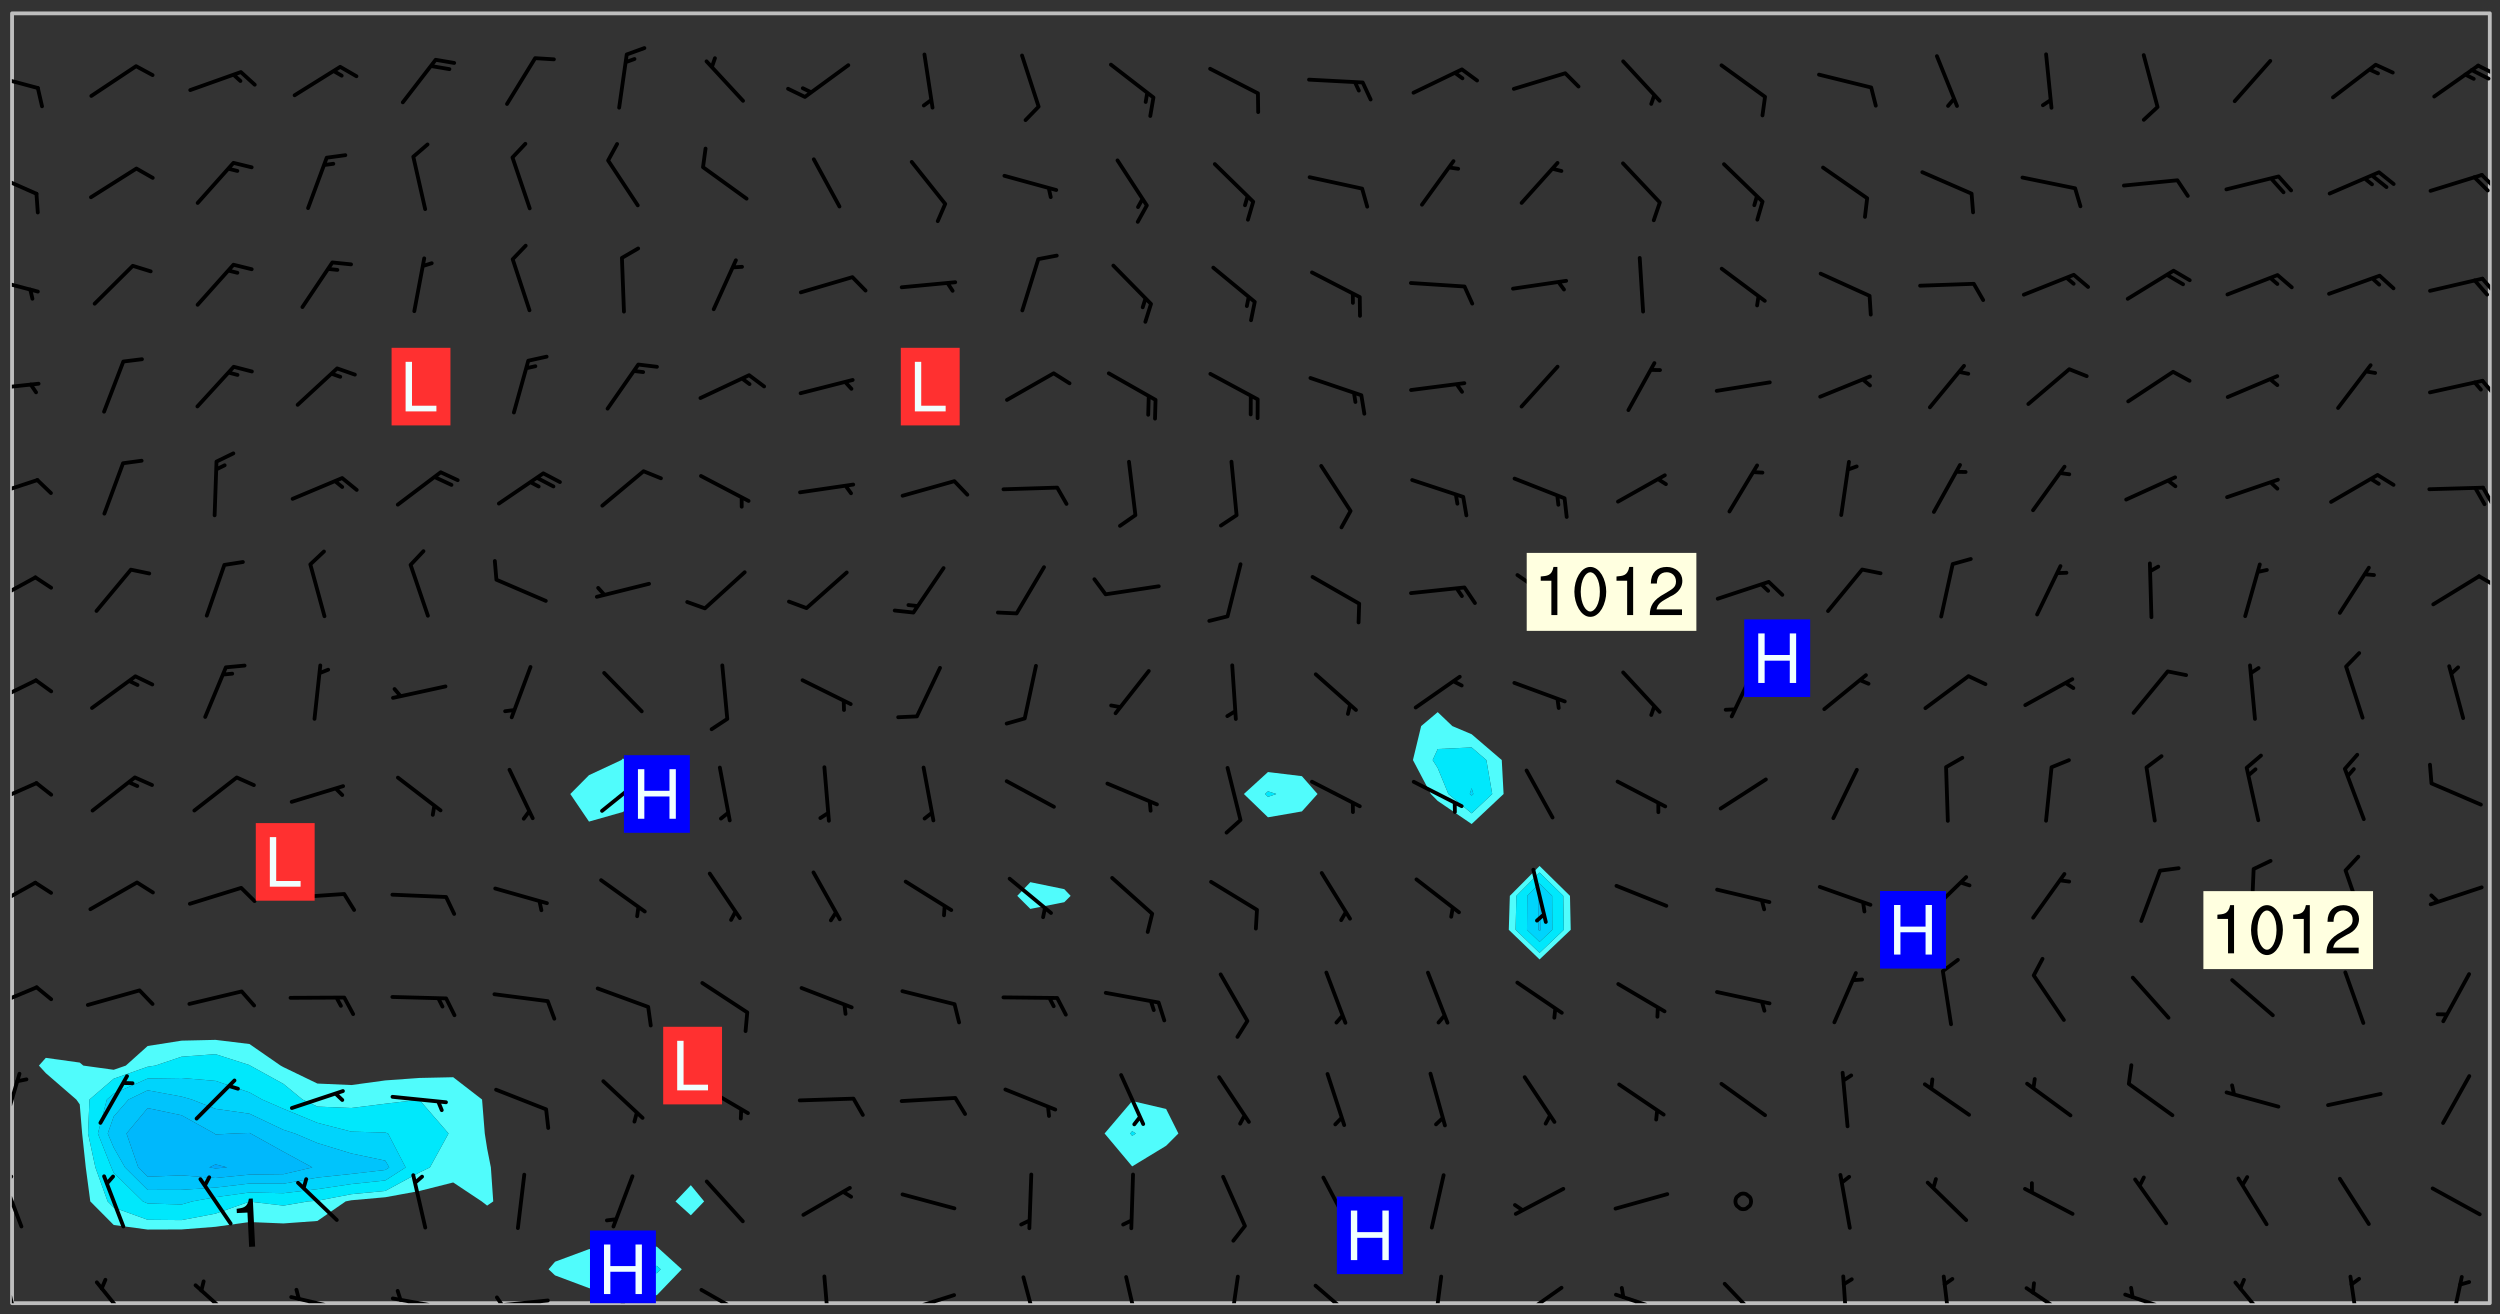 <svg xmlns="http://www.w3.org/2000/svg" role="img" xmlns:xlink="http://www.w3.org/1999/xlink" viewBox="142.45 309.95 326.84 171.84"><rect x="142.45" y="309.95" width="326.84" height="171.84" fill="#333333" stroke="none"/><defs><clipPath id="clip2"><path d="M 144 311.672 L 145 311.672 L 145 480.328 L 144 480.328 Z M 144 311.672"/></clipPath><clipPath id="clip3"><path d="M 144 311.672 L 468 311.672 L 468 480.328 L 144 480.328 Z M 144 311.672"/></clipPath><clipPath id="clip4"><path d="M 467 311.672 L 468 311.672 L 468 480.328 L 467 480.328 Z M 467 311.672"/></clipPath><clipPath id="clip5"><path d="M 144 476 L 146 476 L 146 480.328 L 144 480.328 Z M 144 476"/></clipPath><clipPath id="clip6"><path d="M 154 477 L 160 477 L 160 480.328 L 154 480.328 Z M 154 477"/></clipPath><clipPath id="clip7"><path d="M 167 477 L 174 477 L 174 480.328 L 167 480.328 Z M 167 477"/></clipPath><clipPath id="clip8"><path d="M 180 479 L 188 479 L 188 480.328 L 180 480.328 Z M 180 479"/></clipPath><clipPath id="clip9"><path d="M 180 478 L 182 478 L 182 480.328 L 180 480.328 Z M 180 478"/></clipPath><clipPath id="clip10"><path d="M 193 479 L 201 479 L 201 480.328 L 193 480.328 Z M 193 479"/></clipPath><clipPath id="clip11"><path d="M 194 478 L 196 478 L 196 480.328 L 194 480.328 Z M 194 478"/></clipPath><clipPath id="clip12"><path d="M 206 479 L 215 479 L 215 480.328 L 206 480.328 Z M 206 479"/></clipPath><clipPath id="clip13"><path d="M 207 479 L 209 479 L 209 480.328 L 207 480.328 Z M 207 479"/></clipPath><clipPath id="clip14"><path d="M 221 476 L 226 476 L 226 480.328 L 221 480.328 Z M 221 476"/></clipPath><clipPath id="clip15"><path d="M 233 478 L 241 478 L 241 480.328 L 233 480.328 Z M 233 478"/></clipPath><clipPath id="clip16"><path d="M 249 476 L 252 476 L 252 480.328 L 249 480.328 Z M 249 476"/></clipPath><clipPath id="clip17"><path d="M 260 479 L 268 479 L 268 480.328 L 260 480.328 Z M 260 479"/></clipPath><clipPath id="clip18"><path d="M 275 476 L 279 476 L 279 480.328 L 275 480.328 Z M 275 476"/></clipPath><clipPath id="clip19"><path d="M 289 476 L 292 476 L 292 480.328 L 289 480.328 Z M 289 476"/></clipPath><clipPath id="clip20"><path d="M 303 476 L 305 476 L 305 480.328 L 303 480.328 Z M 303 476"/></clipPath><clipPath id="clip21"><path d="M 314 477 L 321 477 L 321 480.328 L 314 480.328 Z M 314 477"/></clipPath><clipPath id="clip22"><path d="M 329 476 L 332 476 L 332 480.328 L 329 480.328 Z M 329 476"/></clipPath><clipPath id="clip23"><path d="M 340 478 L 347 478 L 347 480.328 L 340 480.328 Z M 340 478"/></clipPath><clipPath id="clip24"><path d="M 340 480 L 342 480 L 342 480.328 L 340 480.328 Z M 340 480"/></clipPath><clipPath id="clip25"><path d="M 353 478 L 361 478 L 361 480.328 L 353 480.328 Z M 353 478"/></clipPath><clipPath id="clip26"><path d="M 367 477 L 374 477 L 374 480.328 L 367 480.328 Z M 367 477"/></clipPath><clipPath id="clip27"><path d="M 383 476 L 385 476 L 385 480.328 L 383 480.328 Z M 383 476"/></clipPath><clipPath id="clip28"><path d="M 396 476 L 398 476 L 398 480.328 L 396 480.328 Z M 396 476"/></clipPath><clipPath id="clip29"><path d="M 407 478 L 414 478 L 414 480.328 L 407 480.328 Z M 407 478"/></clipPath><clipPath id="clip30"><path d="M 420 478 L 428 478 L 428 480.328 L 420 480.328 Z M 420 478"/></clipPath><clipPath id="clip31"><path d="M 434 477 L 440 477 L 440 480.328 L 434 480.328 Z M 434 477"/></clipPath><clipPath id="clip32"><path d="M 449 476 L 452 476 L 452 480.328 L 449 480.328 Z M 449 476"/></clipPath><clipPath id="clip33"><path d="M 462 476 L 465 476 L 465 480.328 L 462 480.328 Z M 462 476"/></clipPath><clipPath id="clip34"><path d="M 144 463 L 146 463 L 146 471 L 144 471 Z M 144 463"/></clipPath><clipPath id="clip35"><path d="M 144 463 L 145 463 L 145 465 L 144 465 Z M 144 463"/></clipPath><clipPath id="clip36"><path d="M 144 450 L 146 450 L 146 458 L 144 458 Z M 144 450"/></clipPath><clipPath id="clip37"><path d="M 144 438 L 148 438 L 148 442 L 144 442 Z M 144 438"/></clipPath><clipPath id="clip38"><path d="M 144 425 L 148 425 L 148 430 L 144 430 Z M 144 425"/></clipPath><clipPath id="clip39"><path d="M 144 412 L 148 412 L 148 416 L 144 416 Z M 144 412"/></clipPath><clipPath id="clip40"><path d="M 144 398 L 148 398 L 148 403 L 144 403 Z M 144 398"/></clipPath><clipPath id="clip41"><path d="M 144 385 L 148 385 L 148 390 L 144 390 Z M 144 385"/></clipPath><clipPath id="clip42"><path d="M 466 385 L 468 385 L 468 387 L 466 387 Z M 466 385"/></clipPath><clipPath id="clip43"><path d="M 144 372 L 148 372 L 148 376 L 144 376 Z M 144 372"/></clipPath><clipPath id="clip44"><path d="M 466 373 L 468 373 L 468 377 L 466 377 Z M 466 373"/></clipPath><clipPath id="clip45"><path d="M 144 359 L 148 359 L 148 362 L 144 362 Z M 144 359"/></clipPath><clipPath id="clip46"><path d="M 466 359 L 468 359 L 468 362 L 466 362 Z M 466 359"/></clipPath><clipPath id="clip47"><path d="M 144 346 L 148 346 L 148 349 L 144 349 Z M 144 346"/></clipPath><clipPath id="clip48"><path d="M 466 346 L 468 346 L 468 349 L 466 349 Z M 466 346"/></clipPath><clipPath id="clip49"><path d="M 144 332 L 148 332 L 148 336 L 144 336 Z M 144 332"/></clipPath><clipPath id="clip50"><path d="M 466 332 L 468 332 L 468 335 L 466 335 Z M 466 332"/></clipPath><clipPath id="clip51"><path d="M 144 319 L 148 319 L 148 322 L 144 322 Z M 144 319"/></clipPath><clipPath id="clip52"><path d="M 466 318 L 468 318 L 468 320 L 466 320 Z M 466 318"/></clipPath><clipPath id="clip53"><path d="M 465 318 L 468 318 L 468 321 L 465 321 Z M 465 318"/></clipPath><clipPath id="clip54"><path d="M 219 470 L 229 470 L 229 480.328 L 219 480.328 Z M 219 470"/></clipPath><g id="surface279" clip-path="url(#clip1)"><path fill="#fff" fill-opacity="0" fill-rule="evenodd" d="M 0 0 L 1000 0 L 1000 1000 L 0 1000 Z M 0 0"/><path fill="#d3d3d3" fill-opacity="0" fill-rule="evenodd" d="M162.152 355.867L161.918 356.16 161.977 356.395 162.094 356.566 162.27 356.801 162.562 357.148 162.676 357.207 162.793 357.035 162.852 356.801 163.027 356.625 163.492 356.449 164.191 356.449 164.426 356.742 164.715 357.559 164.773 357.734 164.949 357.965 165.301 358.199 166 358.898 166.172 359.074 166.406 359.422 166.641 359.832 166.93 360.414 167.34 360.879 167.57 361.113 167.805 361.289 167.922 361.52 168.098 361.812 168.27 362.977 168.27 363.211 168.328 363.5 168.387 363.617 168.504 363.734 168.852 364.145 168.969 364.316 169.145 364.492 169.32 364.727 169.438 364.898 169.609 365.25 169.668 365.484 169.902 365.891 170.137 365.832 169.961 366.008 169.902 366.938 169.32 366.938 169.086 366.824 168.738 366.938 168.621 367.055 168.562 367.348 168.504 367.523 168.387 367.695 167.922 367.988 167.863 368.223 167.805 368.336 167.805 368.98 167.863 369.152 167.863 369.562 167.922 369.621 167.922 370.027 167.98 370.434 168.098 370.609 168.156 370.668 168.387 371.309 168.328 371.602 168.328 372.301 168.27 372.883 168.27 373.117 168.211 373.348 168.156 373.699 168.156 375.621 168.211 375.738 168.637 375.738 168.27 375.855 168.246 376.207 169.137 377.375 170.879 377.914 172.219 378.273 172.219 378.812 172.309 379.621 172.844 380.336 174.363 380.605 175.254 380.52 175.344 381.684 175.879 381.863 177.039 381.684 179.094 380.699 180.254 380.336 182.133 380.16 183.828 379.98 183.648 380.699 182.133 380.785 180.883 380.875 180.078 381.145 179.004 381.953 179.273 382.672 179.809 383.57 179.629 384.195 179.363 385.004 179.629 386.082 180.254 386.98 181.059 387.16 182.309 386.98 182.043 387.703 182.141 388.207 182.195 388.5 182.195 388.672 182.254 388.965 182.254 389.371 182.43 389.488 182.781 389.605 183.188 389.605 183.48 389.43 183.594 389.312 183.652 389.195 183.77 388.965 183.828 388.789 184.18 388.324 184.41 388.148 184.586 388.09 184.762 388.148 184.82 388.324 184.938 389.312 184.992 389.781 185.051 389.953 185.168 390.188 185.344 390.246 186.16 390.305 186.449 390.305 186.566 390.539 186.625 390.945 186.684 391.297 186.684 392.402 186.801 392.695 186.918 393.043 187.207 393.742 187.383 394.094 187.965 394.848 188.316 395.023 188.488 395.082 188.957 395.316 189.598 395.781 189.945 396.016 190.238 396.191 190.531 396.246 190.762 396.309 191.578 396.656 191.871 396.832 191.984 397.004 192.336 397.355 192.453 397.531 192.977 398.172 192.977 398.461 193.035 398.812 193.035 399.16 193.094 399.512 193.152 399.801 193.27 399.859 193.441 399.918 193.617 399.918 194.199 400.152 194.375 400.27 194.551 400.559 194.727 400.793 194.84 401.027 195.133 401.258 195.25 401.375 195.25 401.785 195.309 401.84 195.598 402.074 195.832 402.191 195.891 402.309 196.008 402.48 196.066 402.598 196.297 402.832 196.355 403.008 196.59 403.066 196.707 403.125 196.59 403.238 196.531 403.355 196.531 403.473 196.414 403.766 196.297 404.055 196.297 404.637 196.473 404.754 196.59 404.812 196.648 404.93 196.766 405.047 196.879 405.105 197.055 405.453 197.113 405.805 197.172 406.211 197.172 406.387 197.113 406.562 196.996 407.262 196.996 407.434 197.113 407.609 197.406 407.902 197.812 407.902 197.988 408.02 198.105 408.191 198.223 408.484 198.223 408.719 197.695 408.719 197.465 408.484 197.23 408.484 197.055 408.543 196.996 409.242 197.055 409.59 197.172 409.766 197.348 410.176 197.465 410.406 197.754 410.875 197.93 410.93 198.453 410.93 198.688 410.988 199.445 411.629 199.504 411.922 199.504 412.156 199.562 412.215 199.793 412.562 199.793 412.914 199.676 413.086 199.676 413.379 199.969 413.668 200.262 413.844 200.434 413.902 200.727 414.078 201.02 414.195 201.602 414.602 201.891 414.836 202.184 415.012 202.402 415.172 202.418 415.184 202.648 415.359 203.289 415.883 203.465 416.117 203.582 416.293 203.758 416.469 203.871 416.641 203.871 417.281 203.988 417.457 204.457 417.574 205.039 417.691 205.273 417.75 205.504 417.863 205.797 417.98 205.91 418.039 206.496 418.391 206.785 418.562 206.961 418.625 207.137 418.68 207.312 418.738 208.012 419.09 208.301 419.266 208.535 419.32 208.824 419.496 209.059 419.613 209.699 420.02 209.992 420.137 210.164 420.195 210.398 420.254 210.809 420.312 211.039 420.371 211.273 420.488 211.332 420.66 210.922 420.836 211.391 420.895 211.449 421.188 211.562 421.422 211.738 421.477 211.973 421.535 212.148 421.594 212.555 421.711 213.195 421.945 213.312 422.117 213.371 422.352 213.371 422.527 213.312 422.645 213.254 423.051 213.488 423.285 213.605 423.344 213.953 423.461 214.594 423.691 214.77 423.809 215.059 423.926 215.234 424.102 215.469 424.566 216.051 425.672 216.227 425.848 216.574 426.023 216.75 426.141 217.102 426.258 218.148 426.781 218.383 426.84 218.848 426.953 219.141 427.012 219.605 427.188 220.363 427.77 220.598 428.004 220.945 428.469 221.121 428.645 221.41 428.879 222.227 429.578 222.52 429.754 222.809 430.043 223.102 430.219 223.395 430.508 224.09 431.148 224.266 431.324 224.559 431.559 224.848 431.793 225.316 432.082 225.957 432.664 226.305 432.898 226.539 433.191 226.887 433.539 227.238 434.004 228.172 434.996 228.52 435.402 228.637 435.578 228.871 435.637 228.984 435.754 229.629 435.93 229.859 436.043 230.094 436.102 230.387 436.277 230.617 436.395 231.551 437.094 231.957 437.5 232.191 437.676 232.598 437.852 232.832 437.969 233.648 438.316 233.996 438.551 234.23 438.668 234.523 438.957 234.754 439.074 235.512 439.426 235.863 439.598 236.094 439.656 236.387 439.773 236.621 439.832 237.492 440.008 238.309 440.008 238.777 440.238 238.949 440.297 239.824 440.996 240.289 441.113 240.582 441.172 240.758 441.23 240.988 441.289 241.457 441.348 241.805 441.406 242.156 441.465 242.562 441.523 242.855 441.523 243.027 441.582 243.027 441.812 243.203 441.988 243.496 441.988 243.844 442.047 244.195 442.105 244.895 442.223 245.535 442.223 246 441.988 246.293 441.812 246.465 441.695 246.875 441.523 247.164 441.348 248.098 440.883 248.566 440.59 249.09 440.297 249.555 440.125 250.02 439.949 251.07 439.484 251.359 439.367 251.77 439.25 252.059 439.133 252.586 438.957 254.102 438.258 254.684 437.91 254.973 437.852 255.266 437.793 255.613 437.676 256.488 437.445 256.84 437.328 256.953 437.328 257.188 437.27 258.062 437.035 258.297 436.977 259.109 436.977 259.461 436.918 260.277 436.801 260.449 436.742 260.801 436.688 261.094 436.629 261.324 436.57 262.141 436.395 262.316 436.336 262.664 436.336 262.898 436.277 263.363 436.16 264.121 435.988 264.355 435.93 264.703 435.93 265.113 435.812 265.402 435.754 266.688 435.695 266.977 435.695 267.387 435.637 267.617 435.578 267.793 435.578 268.668 435.461 269.074 435.461 269.484 435.344 269.832 435.344 270.184 435.23 271.055 435.172 272.805 435.172 273.852 435.461 274.262 435.578 274.551 435.695 274.902 435.812 275.191 435.93 276.242 436.102 276.531 436.16 276.824 436.16 277.117 436.219 277.289 436.277 277.699 436.336 277.871 436.395 277.988 436.453 278.105 436.453 278.223 436.512 278.574 436.57 278.688 436.57 279.098 436.637 281.02 437.031 282.945 437.426 284.465 437.875 286.16 438.594 288.305 439.398 289.91 438.68 291.34 437.875 292.5 436.797 293.75 436.348 296.785 435.629 298.66 435.27 300.805 433.922 303.039 432.668 305.539 431.41 307.234 430.961 309.02 430.781 310.18 430.512 310.805 431.051 312.145 430.781 312.859 429.793 313.844 428.449 314.289 428.27 315.094 427.91 316.969 427.371 318.754 426.922 320.004 426.652 321.164 426.562 322.863 426.473 324.824 426.203 326.074 426.113 326.613 426.113 327.238 426.023 328.129 426.023 330.273 425.844 332.684 425.664 335.273 425.574 336.969 425.754 338.578 425.844 340.008 426.203 341.168 426.922 343.043 427.91 344.203 429.438 344.469 430.152 345.098 430.242 345.453 431.141 345.988 431.68 346.523 433.207 347.598 433.566 348.133 433.566 347.328 434.102 347.418 435.809 348.133 438.504 349.023 439.309 349.918 440.297 350.633 441.555 352.418 442.094 353.938 441.914 354.293 443.258 355.902 442.453 356.883 441.914 357.152 442.184 357.469 441.969 357.688 441.824 358.488 442.273 358.938 441.914 359.293 441.914 359.828 441.645 360.367 440.926 360.902 440.656 361.527 439.668 362.688 440.117 363.527 440.488 364.922 441.105 366.617 440.926 368.223 440.926 370.008 441.016 370.188 439.309 370.723 437.965 371.527 438.234 372.02 439.082 372.422 439.488 372.332 440.027 372.332 440.387 373.047 440.836 373.758 440.566 375.188 440.566 375.547 441.555 375.992 442.812 376.707 444.156 377.957 444.785 379.652 445.414 380.367 445.234 380.547 444.695 381.527 444.605 381.977 444.965 382.062 446.223 381.797 446.852 381.262 447.031 381.262 447.57 381.977 448.555 382.242 449.094 383.227 450.082 384.027 451.16 383.762 451.52 383.672 452.418 383.047 454.75 382.691 456.816 382.602 458.609 382.422 459.328 382.332 459.867 382.332 461.305 381.352 463.188 380.992 464.895 380.457 465.793 379.652 466.961 379.387 467.5 381.441 468.754 381.527 469.113 381.172 469.652 381.082 469.473 381.082 470.281 381.172 471.719 380.727 472.434 379.652 472.527 379.387 473.242 379.922 474.141 380.727 474.859 381.887 475.668 383.227 475.938 383.672 476.297 383.316 476.746 381.527 476.656 380.277 476.207 379.562 475.488 378.938 475.398 378.762 478.988 378.574 480.297 467.934 480.297 467.934 311.703 412.664 311.703 412.664 360.785 413.426 360.91 416.715 361.453 418.738 364.289 418.738 367.043 421.09 367.375 423.438 367.707 427.488 367.707 426.109 371.867 424.086 372.574 422.062 373.277 421.52 373.621 418.926 375.238 418.738 375.355 416.715 373.277 415.984 370.535 413.312 368.457 411.938 364.957 411.871 364.875 409.914 362.203 412.664 360.785 412.664 311.703 294.422 311.703 294.422 403.117 294.539 403.148 294.672 403.16 294.746 403.234 294.852 403.281 294.941 403.34 295.027 403.398 295.117 403.457 295.414 403.754 295.473 403.844 295.504 403.961 295.531 404.078 295.547 404.215 295.516 404.332 295.457 404.422 295.398 404.508 295.355 404.613 295.309 404.715 295.281 404.836 295.281 404.98 295.457 405.25 295.605 405.398 295.68 405.484 295.754 405.559 295.797 405.664 295.859 405.754 295.918 405.84 295.961 405.945 296.02 406.035 296.066 406.137 296.109 406.242 296.168 406.328 296.285 406.508 296.359 406.582 296.422 406.668 296.48 406.758 296.523 406.863 296.582 406.953 296.641 407.039 296.703 407.129 296.762 407.219 296.805 407.32 296.922 407.5 296.996 407.574 297.055 407.66 297.129 407.734 297.219 407.793 297.324 407.84 297.473 407.84 297.605 407.824 297.738 407.84 297.84 407.793 297.914 407.719 297.961 407.617 297.945 407.484 297.945 407.336 297.898 407.23 297.871 407.113 297.824 407.012 297.797 406.891 297.754 406.789 297.691 406.699 297.648 406.598 297.605 406.492 297.574 406.375 297.559 406.242 297.547 406.105 297.633 406.047 297.691 405.961 297.812 405.93 297.855 406.035 297.871 406.168 297.871 406.285 297.93 406.387 297.988 406.477 298.078 406.535 298.227 406.684 298.285 406.773 298.328 406.879 298.316 406.98 298.402 407.039 298.508 407.086 298.594 407.145 298.684 407.203 298.758 407.277 298.641 407.305 298.535 407.352 298.449 407.41 298.375 407.484 298.316 407.574 298.254 407.66 298.227 407.781 298.18 407.883 298.137 407.988 298.105 408.105 298.094 408.238 298.078 408.371 298.078 408.52 298.105 408.637 298.152 408.742 298.195 408.844 298.254 408.934 298.328 409.008 298.418 409.066 298.492 409.141 298.582 409.199 298.641 409.289 298.684 409.395 298.73 409.496 298.848 409.527 298.98 409.543 299.129 409.543 299.246 409.512 299.352 409.555 299.395 409.66 299.441 409.762 299.469 409.883 299.5 410 299.527 410.117 299.559 410.238 299.586 410.355 299.691 410.398 299.793 410.445 299.926 410.43 300.074 410.578 300.137 410.664 300.211 410.738 300.281 410.812 300.371 410.875 300.477 410.918 300.578 410.961 300.695 410.992 300.832 411.008 300.949 410.977 301.023 410.902 301.051 410.785 301.039 410.652 301.008 410.531 300.98 410.414 301.023 410.309 301.141 410.309 301.23 410.371 301.348 410.398 301.496 410.398 301.629 410.414 301.777 410.414 301.91 410.43 302.043 410.414 302.191 410.414 302.324 410.398 302.457 410.387 302.594 410.398 302.711 410.371 302.844 410.355 303.035 410.297 302.977 410.473 302.961 410.605 302.934 410.727 302.918 410.859 302.859 410.945 302.727 410.961 302.621 411.008 302.516 411.051 302.398 411.082 302.281 411.109 302.016 411.141 301.867 411.141 301.734 411.156 301.66 411.23 301.719 411.316 301.867 411.465 301.984 411.645 302.059 411.715 302.148 411.777 302.238 411.836 302.324 411.895 302.414 411.953 302.516 411.996 302.621 412.059 302.727 412.102 302.812 412.16 302.918 412.207 303.02 412.25 303.199 412.367 303.258 412.457 303.215 412.559 303.168 412.664 303.184 412.797 303.406 413.02 303.465 413.109 303.508 413.211 303.539 413.332 303.582 413.434 303.598 413.566 303.629 413.684 303.641 413.82 303.672 413.938 303.82 414.086 303.922 414.129 304.027 414.172 304.145 414.203 304.277 414.219 304.414 414.234 304.531 414.234 304.648 414.203 304.738 414.145 304.781 414.039 304.828 413.938 304.871 413.832 304.902 413.715 304.914 413.582 304.914 413.434 304.902 413.301 304.887 413.168 304.855 413.051 304.812 412.945 304.766 412.84 304.723 412.738 304.68 412.633 304.664 412.5 304.68 412.367 304.707 412.25 304.738 412.133 304.766 412.012 304.812 411.91 304.902 411.852 304.988 411.789 305.062 411.715 305.152 411.656 305.375 411.434 305.434 411.348 305.508 411.273 305.625 411.094 305.684 411.008 305.684 410.859 305.609 410.785 305.508 410.738 305.402 410.695 305.301 410.652 305.242 410.562 305.195 410.457 305.168 410.34 305.258 410.281 305.375 410.25 305.477 410.207 305.656 410.09 305.805 409.941 305.816 409.809 305.805 409.703 305.715 409.645 305.582 409.66 305.434 409.66 305.301 409.676 305.168 409.66 305.047 409.629 304.961 409.57 304.887 409.496 304.828 409.406 304.766 409.32 304.648 409.141 304.59 409.055 304.621 408.934 304.707 408.875 304.828 408.844 304.887 408.758 304.887 408.637 304.855 408.52 304.797 408.43 304.738 408.344 304.691 408.238 304.664 408.121 304.648 407.988 304.707 407.898 304.781 407.824 304.871 407.766 304.988 407.586 305.062 407.512 305.121 407.426 305.27 407.277 305.391 407.246 305.523 407.23 305.656 407.246 305.73 407.32 305.773 407.426 305.789 407.559 305.758 407.676 305.641 407.707 305.508 407.719 305.359 407.867 305.316 407.973 305.27 408.074 305.242 408.195 305.211 408.312 305.211 408.461 305.242 408.578 305.285 408.684 305.344 408.773 305.418 408.844 305.492 408.918 305.609 408.949 305.73 408.977 305.848 408.949 305.98 408.934 306.098 408.934 306.188 408.992 306.262 409.066 306.309 409.172 306.367 409.258 306.469 409.305 306.602 409.32 306.707 409.363 306.793 409.422 306.781 409.527 306.707 409.602 306.527 409.719 306.469 409.809 306.379 409.867 306.309 409.941 306.234 410.016 306.172 410.105 306.145 410.223 306.129 410.355 306.145 410.488 306.129 410.621 306.129 410.77 306.145 410.902 306.172 411.02 306.203 411.141 306.277 411.215 306.367 411.273 306.453 411.332 306.543 411.391 306.66 411.422 306.66 411.508 306.559 411.555 306.469 411.613 306.203 411.645 306.086 411.672 305.938 411.672 305.832 411.715 305.73 411.762 305.672 411.852 305.609 412.086 305.598 412.219 305.566 412.34 305.551 412.473 305.551 412.766 305.539 412.898 305.551 413.035 305.566 413.168 305.699 413.184 305.832 413.195 305.953 413.227 306.039 413.285 306.113 413.359 306.16 413.465 306.203 413.566 306.219 413.699 306.219 414.145 306.203 414.277 306.203 414.723 306.234 414.988 306.262 415.105 306.277 415.238 306.309 415.355 306.395 415.566 306.426 415.832 306.426 415.98 306.395 416.098 306.367 416.215 306.336 416.336 306.309 416.453 306.277 416.57 306.246 416.691 306.234 416.824 306.219 416.957 306.309 417.016 306.426 416.984 306.527 417 306.574 417.105 306.543 417.371 306.543 417.812 306.5 417.918 306.453 418.023 306.41 418.125 306.367 418.23 306.309 418.316 306.277 418.438 306.234 418.555 306.203 418.672 306.188 418.805 306.203 418.938 306.262 419.027 306.367 419.074 306.453 419.133 306.512 419.219 306.5 419.355 306.469 419.473 306.426 419.574 306.426 420.02 306.41 420.152 306.41 420.301 306.379 420.418 306.336 420.523 306.309 420.641 306.262 420.746 306.219 420.848 306.188 420.969 306.16 421.086 306.129 421.219 306.098 421.336 306.07 421.453 306.027 421.559 305.996 421.676 305.965 421.797 305.953 421.93 305.938 422.062 305.938 422.359 305.965 422.477 305.965 422.625 306.012 423.023 306.039 423.141 306.098 423.23 306.219 423.262 306.367 423.262 306.5 423.246 306.559 423.336 306.559 423.453 306.5 423.543 306.41 423.602 306.309 423.645 306.203 423.691 306.113 423.75 306.027 423.809 305.891 423.824 305.773 423.793 305.641 423.777 305.539 423.824 305.477 423.91 305.465 424.047 305.449 424.18 305.418 424.297 305.391 424.414 305.375 424.547 305.344 424.668 305.344 424.965 305.359 425.098 305.391 425.215 305.391 425.363 305.402 425.496 305.402 425.645 305.375 425.762 305.328 425.863 305.301 425.984 305.27 426.102 305.211 426.191 305.137 426.266 305.035 426.309 304.93 426.355 304.812 426.383 304.691 426.414 304.59 426.367 304.648 426.281 304.754 426.234 304.781 426.117 304.812 426 304.84 425.879 304.871 425.762 304.871 425.613 304.887 425.48 304.855 425.363 304.812 425.258 304.707 425.273 304.633 425.348 304.531 425.391 304.441 425.453 304.367 425.527 304.324 425.629 304.309 425.762 304.277 425.879 304.25 426 304.219 426.117 304.191 426.234 304.16 426.355 304.133 426.473 304.102 426.59 304.059 426.695 303.969 426.754 303.879 426.754 303.762 426.723 303.73 426.637 303.746 426.5 303.715 426.383 303.715 426.234 303.703 426.102 303.703 425.953 303.641 425.719 303.613 425.598 303.57 425.496 303.523 425.391 303.465 425.305 303.406 425.215 303.363 425.109 303.301 425.023 303.152 424.875 303.082 424.801 302.977 424.754 302.871 424.711 302.77 424.668 302.473 424.371 302.383 424.297 302.297 424.238 302.191 424.195 302.102 424.133 302.016 424.074 301.91 424.031 301.82 423.973 301.734 423.91 301.66 423.84 301.555 423.793 301.469 423.734 301.363 423.691 301.273 423.629 301.172 423.586 301.066 423.543 300.98 423.484 300.875 423.438 300.77 423.395 300.668 423.348 300.578 423.289 300.477 423.246 300.371 423.203 300.281 423.141 300.164 423.113 300.031 423.098 299.898 423.113 299.75 423.113 299.617 423.129 299.5 423.098 299.41 423.039 299.336 422.965 299.246 422.906 299.145 422.859 298.996 422.859 298.875 422.832 298.773 422.789 298.699 422.715 298.582 422.535 298.492 422.477 298.391 422.434 298.301 422.371 298.195 422.328 298.105 422.27 298.02 422.211 297.914 422.164 297.855 422.078 297.797 421.988 297.754 421.883 297.707 421.781 297.633 421.707 297.547 421.648 297.473 421.574 297.383 421.516 297.16 421.293 297.117 421.188 297.086 420.922 297.191 420.879 297.336 420.879 297.441 420.922 297.516 420.996 297.605 421.055 297.691 421.113 297.797 421.16 297.887 421.219 298.035 421.367 298.105 421.441 298.254 421.59 298.316 421.676 298.391 421.75 298.477 421.809 298.551 421.883 298.641 421.945 298.73 422.004 298.816 422.062 299.086 422.238 299.188 422.285 299.293 422.328 299.395 422.371 299.441 422.297 299.5 422.211 299.574 422.137 299.645 422.062 299.75 422.105 299.824 422.18 299.883 422.27 299.926 422.371 299.973 422.477 300.016 422.582 300.137 422.609 300.254 422.582 300.328 422.492 300.371 422.387 300.43 422.297 300.504 422.223 300.609 422.18 300.727 422.152 300.859 422.164 300.949 422.223 301.098 422.371 301.156 422.461 301.199 422.566 301.246 422.668 301.289 422.773 301.332 422.875 301.438 422.922 301.543 422.965 301.676 422.98 301.762 422.922 301.82 422.832 301.895 422.758 302 422.715 302.117 422.742 302.223 422.789 302.324 422.832 302.43 422.875 302.531 422.922 302.711 423.039 302.711 423.156 302.695 423.289 302.711 423.422 302.727 423.559 302.785 423.645 302.887 423.691 303.008 423.719 303.125 423.75 303.273 423.75 303.391 423.719 303.449 423.629 303.629 423.512 303.688 423.422 303.762 423.348 303.82 423.262 303.938 423.082 304.117 422.965 304.234 422.996 304.324 423.055 304.367 423.129 304.352 423.262 304.352 423.379 304.441 423.438 304.59 423.438 304.723 423.422 304.855 423.41 305.121 423.379 305.227 423.336 305.344 423.305 305.465 423.277 305.539 423.203 305.609 423.129 305.672 423.039 305.656 422.934 305.609 422.832 305.508 422.789 305.402 422.773 305.285 422.801 305.02 422.832 304.871 422.832 304.797 422.758 304.707 422.699 304.59 422.668 304.473 422.641 304.34 422.625 304.191 422.625 304.059 422.641 303.762 422.641 303.656 422.594 303.508 422.445 303.465 422.344 303.406 422.254 303.629 422.031 303.715 421.973 303.82 421.93 303.938 421.898 304.07 421.883 304.203 421.898 304.34 421.914 304.441 421.957 304.574 421.945 304.664 421.883 304.766 421.84 304.828 421.75 304.781 421.648 304.691 421.59 304.574 421.559 304.473 421.516 304.414 421.426 304.352 421.336 304.352 421.219 304.367 421.086 304.473 421.039 304.547 420.969 304.547 420.848 304.457 420.789 304.426 420.672 304.516 420.613 304.59 420.539 304.633 420.434 304.691 420.344 304.738 420.242 304.754 420.109 304.754 419.961 304.707 419.855 304.664 419.754 304.574 419.695 304.441 419.68 304.34 419.637 304.203 419.621 304.086 419.59 303.641 419.59 303.508 419.574 303.375 419.562 303.242 419.547 303.125 419.516 302.977 419.516 302.844 419.5 302.711 419.488 302.445 419.457 302.324 419.414 302.238 419.355 302.164 419.281 302.164 419.133 302.176 419 302.281 418.953 302.383 418.91 302.516 418.895 302.668 418.895 302.801 418.879 303.094 418.879 303.215 418.91 303.316 418.953 303.406 419.012 303.641 419.074 303.762 419.027 303.852 418.969 303.953 418.926 304.086 418.91 304.191 418.953 304.293 419 304.426 419.012 304.547 418.984 304.691 418.984 304.812 418.953 304.93 418.926 305.035 418.879 305.109 418.805 305.195 418.746 305.344 418.598 305.402 418.512 305.449 418.406 305.477 418.289 305.492 418.184 305.391 418.141 305.301 418.082 305.184 418.051 305.078 418.008 304.988 417.945 304.914 417.859 304.84 417.785 304.738 417.742 304.633 417.695 304.531 417.652 304.473 417.562 304.426 417.461 304.34 417.25 304.277 417.164 304.219 417.074 304.145 417 304.059 416.941 303.789 416.941 303.672 416.973 303.582 417.031 303.48 417.074 303.348 417.09 303.242 417.074 303.215 416.957 303.152 416.867 303.035 416.836 302.934 416.793 302.785 416.645 302.754 416.527 302.738 416.422 302.812 416.348 302.992 416.23 303.109 416.203 303.227 416.172 303.363 416.188 303.465 416.23 303.57 416.273 303.672 416.32 303.777 416.363 303.895 416.395 304.027 416.41 304.145 416.438 304.277 416.453 304.383 416.438 304.473 416.379 304.398 416.305 304.293 416.262 304.219 416.188 304.145 416.098 303.996 415.949 303.91 415.891 303.82 415.832 303.746 415.758 303.656 415.699 303.555 415.652 303.434 415.625 303.332 415.578 303.227 415.535 303.109 415.504 303.008 415.461 302.887 415.43 302.738 415.43 302.621 415.461 302.516 415.504 302.43 415.566 302.25 415.684 302.164 415.742 302.074 415.801 301.969 415.848 301.883 415.906 301.777 415.949 301.676 415.992 301.57 416.039 301.496 416.113 301.438 416.203 301.379 416.289 301.332 416.395 301.273 416.48 301.199 416.555 301.066 416.543 300.949 416.512 300.832 416.512 300.758 416.586 300.668 416.645 300.594 416.719 300.504 416.777 300.418 416.836 300.312 416.883 300.211 416.926 300.074 416.941 299.973 416.898 299.824 416.75 299.719 416.703 299.633 416.703 299.527 416.75 299.426 416.793 299.305 416.824 299.188 416.793 299.113 416.719 299.113 416.602 299.145 416.48 299.219 416.41 299.277 416.32 299.352 416.246 299.469 416.215 299.574 416.172 299.867 416.172 300 416.156 300.137 416.141 300.238 416.098 300.328 416.039 300.43 415.992 300.52 415.934 300.652 415.922 300.742 415.98 300.875 415.992 300.965 415.934 301.051 415.875 301.156 415.832 301.246 415.773 301.332 415.711 301.422 415.652 301.57 415.504 301.629 415.418 301.688 415.328 301.793 415.285 301.926 415.27 302.043 415.297 302.164 415.328 302.223 415.27 302.281 415.18 302.312 414.914 302.34 414.797 302.445 414.809 302.578 414.824 302.68 414.781 302.77 414.723 302.828 414.633 302.902 414.559 302.961 414.469 303.008 414.367 303.02 414.234 303.008 414.102 302.961 413.996 302.812 413.848 302.754 413.758 302.695 413.672 302.652 413.566 302.652 413.121 302.668 412.988 302.668 412.84 302.68 412.707 302.621 412.648 302.531 412.707 302.43 412.664 302.25 412.547 302.164 412.488 302.102 412.398 302.043 412.309 301.969 412.234 301.883 412.176 301.762 412.207 301.66 412.219 301.555 412.266 301.469 412.324 301.363 412.367 301.215 412.516 301.125 412.574 301.039 412.633 300.949 412.695 300.844 412.738 300.711 412.754 300.711 412.633 300.816 412.59 300.934 412.559 301.008 412.488 301.051 412.383 301.051 412.234 301.023 412.117 300.875 411.969 300.742 411.953 300.594 411.953 300.477 411.984 300.371 412.027 300.27 412.07 300.18 412.133 300.062 412.16 299.988 412.086 300 411.953 299.957 411.852 299.914 411.746 299.824 411.688 299.707 411.715 299.586 411.746 299.469 411.777 299.367 411.82 299.246 411.852 299.145 411.895 299.039 411.938 298.949 411.996 298.848 412.012 298.848 411.895 298.863 411.762 298.805 411.672 298.73 411.715 298.582 411.863 298.523 411.953 298.449 412.027 298.402 412.133 298.359 412.234 298.285 412.309 298.227 412.398 298.152 412.473 298.094 412.559 298.02 412.633 297.93 412.695 297.855 412.766 297.781 412.84 297.68 412.855 297.547 412.871 297.441 412.828 297.441 412.707 297.59 412.559 297.633 412.457 297.691 412.367 297.738 412.266 297.781 412.16 297.84 412.07 297.871 411.953 297.914 411.852 297.945 411.73 297.973 411.613 298.02 411.508 298.062 411.406 298.105 411.301 298.18 411.23 298.27 411.168 298.359 411.109 298.461 411.066 298.758 411.066 299.023 411.035 299.129 410.992 299.055 410.918 298.938 410.887 298.832 410.844 298.742 410.785 298.641 410.738 298.551 410.68 298.449 410.637 298.344 410.594 298.254 410.531 298.168 410.473 298.062 410.43 297.961 410.387 297.84 410.355 297.723 410.324 297.621 410.281 297.5 410.25 297.398 410.207 297.309 410.148 297.266 410.043 297.25 409.91 297.352 409.867 297.484 409.852 297.621 409.867 297.754 409.852 297.855 409.809 297.914 409.719 297.93 409.613 297.84 409.555 297.766 409.48 297.664 409.438 297.574 409.379 297.426 409.23 297.383 409.125 297.367 408.992 297.367 408.699 297.309 408.609 297.219 408.551 297.145 408.477 297.102 408.371 297.07 408.254 297.012 408.164 296.938 408.09 296.82 408.062 296.746 407.988 296.656 407.93 296.566 407.867 296.48 407.809 296.406 407.734 296.348 407.648 296.301 407.543 296.215 407.484 296.066 407.336 295.871 407.277 295.738 407.293 295.637 407.336 295.562 407.41 295.516 407.512 295.473 407.617 295.414 407.707 295.355 407.793 295.059 408.09 294.969 408.148 294.883 408.148 294.82 408.062 294.777 407.957 294.809 407.84 294.867 407.75 294.895 407.633 294.883 407.5 294.793 407.438 294.688 407.484 294.57 407.512 294.453 407.543 294.184 407.719 294.082 407.766 293.965 407.793 293.859 407.84 293.77 407.898 293.668 407.941 293.609 407.855 293.562 407.75 293.578 407.617 293.625 407.512 293.695 407.438 293.77 407.367 293.828 407.277 293.828 407.129 293.785 407.023 293.547 407.023 293.445 407.07 293.414 407.188 293.387 407.305 293.355 407.426 293.281 407.469 293.148 407.484 293.074 407.438 293.031 407.336 292.988 407.23 292.941 407.129 292.898 407.023 292.777 407.055 292.676 407.098 292.543 407.113 292.426 407.145 292.32 407.188 292.23 407.246 292.129 407.293 292.008 407.32 291.875 407.336 291.773 407.293 291.715 407.203 291.668 407.098 291.625 406.996 291.582 406.891 291.582 406.773 291.641 406.684 291.727 406.625 291.906 406.508 292.008 406.461 292.113 406.418 292.219 406.359 292.32 406.316 292.41 406.254 292.512 406.211 292.617 406.152 292.719 406.105 292.809 406.047 292.914 406.004 293.016 405.961 293.105 405.898 293.207 405.855 293.344 405.84 293.461 405.871 293.562 405.914 293.684 405.945 293.785 405.988 293.891 406.035 293.992 406.078 294.098 406.121 294.199 406.168 294.305 406.211 294.406 406.254 294.512 406.301 294.598 406.359 294.703 406.402 294.82 406.434 294.926 406.477 295.027 406.523 295.117 406.582 295.223 406.625 295.324 406.668 295.43 406.715 295.547 406.742 295.648 406.789 295.77 406.816 295.918 406.816 296.004 406.758 296.02 406.656 296.078 406.566 296.051 406.449 295.977 406.375 295.859 406.195 295.785 406.121 295.695 406.047 295.516 405.93 295.43 405.871 295.324 405.828 295.223 405.781 294.953 405.605 294.895 405.516 294.82 405.441 294.762 405.352 294.719 405.25 294.688 405.133 294.672 404.996 294.672 404.434 294.66 404.301 294.645 404.168 294.613 404.051 294.598 403.918 294.586 403.785 294.555 403.664 294.332 403.441 294.273 403.355 294.258 403.25 294.289 403.133 294.422 403.117 294.422 311.703 172.992 311.703 172.992 313.156 172.934 313.391 172.582 314.441 172.41 314.965 172.293 315.312 172.117 315.723 172 315.895 171.766 316.188 171.535 316.246 171.184 316.246 171.066 316.305 170.836 316.711 170.836 317.004 170.953 317.18 171.184 317.41 171.301 317.645 171.941 318.402 172.234 318.867 172.41 319.102 172.641 319.453 172.875 319.801 173.516 320.617 173.691 321.082 173.863 321.492 173.98 322.188 174.156 322.656 174.273 324.055 174.332 324.52 174.332 325.395 174.449 326.441 174.449 331.223 174.391 331.688 174.039 332.969 173.863 333.492 173.75 333.902 173.398 334.832 172.934 336 172.699 336.582 172.582 336.758 172.41 337.105 172.234 337.512 171.883 338.328 171.824 338.621 171.711 338.914 171.594 339.203 171.535 339.379 171.418 340.254 171.359 340.66 171.301 340.777 171.242 340.953 171.184 341.125 170.953 341.652 170.836 341.824 170.836 342.059 170.719 342.293 170.66 342.465 170.484 343.051 170.484 343.34 170.426 343.516 170.426 343.809 170.367 343.922 170.309 344.449 170.309 344.621 170.254 344.855 170.254 347.477 170.078 348.293 169.961 348.469 169.785 348.703 169.668 348.875 169.555 349.109 168.969 350.043 168.738 350.332 168.445 350.797 168.27 351.031 167.98 351.383 167.629 352.082 167.516 352.312 167.34 352.723 167.164 352.953 166.758 353.48 165.941 354.18 165.648 354.352 165.359 354.586 165.184 354.703 165.008 354.879 164.484 355.285 163.957 355.461 163.785 355.637 163.551 355.691 162.91 355.867 162.152 355.867M174.363 386.891L173.289 387.34 173.648 388.234 174.898 387.52 175.344 386.98 174.363 386.891"/><path fill="#d3d3d3" fill-opacity="0" fill-rule="evenodd" d="M201.508 416.598L200.613 416.598 201.062 417.227 202.043 417.586 202.848 417.496 203.293 416.508 203.117 416.598 202.402 416.242 201.508 416.598M356.129 475.668L356.07 475.145 356.07 474.852 356.184 474.559 356.242 474.328 356.711 473.859 356.824 473.859 356.941 473.746 357.059 473.688 357.234 473.688 357.469 473.629 357.816 473.629 358.051 473.688 358.168 473.746 358.398 473.918 358.457 474.094 358.574 474.676 358.574 474.969 358.457 475.145 358.285 475.434 358.109 475.609 357.582 476.133 357.352 476.367 357.234 476.426 357.059 476.426 356.941 476.367 356.535 476.074 356.359 475.957 356.242 475.898 356.184 475.785 356.129 475.668M362.77 464.711L362.711 464.539 362.711 463.43 362.77 463.258 362.945 463.199 363.117 463.141 363.293 463.141 363.527 463.082 363.645 463.141 363.703 463.84 363.645 464.012 363.527 464.188 363.41 464.246 363.176 464.77 363.062 464.828 362.828 464.828 362.77 464.711M372.383 450.32L372.266 450.145 372.266 449.445 372.559 448.57 372.676 448.398 372.852 448.047 372.965 447.816 373.082 447.523 373.434 446.766 373.551 446.535 373.723 446.301 373.898 446.301 374.016 446.242 374.656 446.242 374.773 446.301 375.008 446.535 375.18 446.648 375.531 446.941 375.648 447.059 375.762 447.234 375.762 447.348 375.879 447.406 375.996 447.523 375.996 448.223 375.938 448.398 375.938 448.629 375.879 448.805 375.531 449.855 375.414 450.086 375.297 450.32 375.18 450.379 374.949 450.613 374.309 450.902 373.434 450.902 373.023 450.785 372.383 450.32"/><path fill="none" stroke="#bebebe" stroke-linecap="round" stroke-linejoin="round" stroke-miterlimit="10" stroke-width=".5" d="M 431.957 354.305 L 108.027 354.305 L 108.027 185.68 L 431.957 185.68 L 431.957 354.305" transform="matrix(1 0 0 -1 36 666)"/><g clip-path="url(#clip2)"><path fill="#fff" fill-opacity="0" fill-rule="evenodd" d="M 144 475.891 L 144 480.328 L 144.004 480.328 L 144 480.328 L 144 311.672 L 144.004 311.672 L 144 311.672 L 144 475.891"/></g><g clip-path="url(#clip3)"><path fill="#fff" fill-opacity="0" fill-rule="evenodd" d="M 144.004 480.328 L 144.004 311.672 L 170.629 311.672 L 170.629 445.898 L 166.191 446 L 161.754 446.699 L 158.898 449.262 L 157.316 449.809 L 153.344 449.262 L 152.875 448.867 L 148.438 448.25 L 147.539 449.262 L 148.438 450.246 L 152.426 453.699 L 152.875 454.332 L 153.188 458.137 L 153.664 462.574 L 154.254 467.016 L 157.316 470.098 L 161.754 470.699 L 166.191 470.684 L 170.629 470.336 L 175.066 469.715 L 179.508 469.898 L 183.945 469.574 L 187.641 467.016 L 188.383 466.867 L 192.82 466.473 L 197.262 465.66 L 201.699 464.539 L 205.426 467.016 L 206.137 467.566 L 206.934 467.016 L 206.625 462.574 L 206.137 460.113 L 205.828 458.137 L 205.473 453.699 L 201.699 450.781 L 197.262 450.879 L 192.82 451.199 L 188.383 451.805 L 183.945 451.609 L 179.508 449.465 L 179.137 449.262 L 175.066 446.441 L 170.629 445.898 L 170.629 311.672 L 223.891 311.672 L 223.891 409.102 L 223.688 409.316 L 219.453 411.289 L 217.008 413.754 L 219.453 417.363 L 223.891 416.102 L 223.891 472.664 L 219.453 473.258 L 215.016 474.902 L 214.168 475.891 L 215.016 476.691 L 219.453 478.352 L 223.891 479.473 L 228.328 479.27 L 231.582 475.891 L 228.328 472.941 L 223.891 472.664 L 223.891 416.102 L 226.926 413.754 L 224.195 409.316 L 223.891 409.102 L 223.891 311.672 L 232.766 311.672 L 232.766 464.895 L 230.758 467.016 L 232.766 468.832 L 234.508 467.016 L 232.766 464.895 L 232.766 311.672 L 277.152 311.672 L 277.152 425.281 L 275.441 427.07 L 277.152 428.777 L 281.59 427.902 L 282.422 427.07 L 281.59 426.195 L 277.152 425.281 L 277.152 311.672 L 290.465 311.672 L 290.465 453.895 L 286.859 458.137 L 290.465 462.441 L 294.902 459.746 L 296.508 458.137 L 294.902 454.93 L 290.465 453.895 L 290.465 311.672 L 308.219 311.672 L 308.219 410.883 L 305.07 413.754 L 308.219 416.801 L 312.656 416.031 L 314.699 413.754 L 312.656 411.422 L 308.219 410.883 L 308.219 311.672 L 330.41 311.672 L 330.41 403.051 L 328.246 404.875 L 327.172 409.316 L 329.512 413.754 L 330.41 414.66 L 334.848 417.68 L 339.023 413.754 L 338.785 409.316 L 334.848 405.941 L 332.324 404.875 L 330.41 403.051 L 330.41 311.672 L 343.727 311.672 L 343.727 423.16 L 339.84 427.07 L 339.703 431.508 L 343.727 435.383 L 347.801 431.508 L 347.703 427.07 L 343.727 423.16 L 343.727 311.672 L 467.996 311.672 L 467.996 480.328 L 144.004 480.328"/></g><path fill="#50fcfc" fill-rule="evenodd" d="M 148.438 450.246 L 147.539 449.262 L 148.438 448.25 L 152.875 448.867 L 153.344 449.262 L 157.316 449.809 L 158.898 449.262 L 161.754 446.699 L 166.191 446 L 170.629 445.898 L 170.629 447.77 L 166.191 448.098 L 162.746 449.262 L 161.754 449.41 L 157.316 450.977 L 154.148 453.699 L 153.961 458.137 L 154.918 462.574 L 156.52 467.016 L 157.316 467.816 L 161.754 469.418 L 166.191 469.461 L 170.629 468.613 L 175.066 467.047 L 179.508 467.566 L 182.707 467.016 L 183.945 466.93 L 188.383 466.074 L 192.82 465.648 L 197.262 463.246 L 198.656 462.574 L 201.09 458.137 L 197.262 453.715 L 192.82 454.246 L 188.383 454.805 L 183.945 454.621 L 182.004 453.699 L 179.508 451.656 L 175.16 449.262 L 175.066 449.195 L 170.629 447.77 L 170.629 445.898 L 175.066 446.441 L 179.137 449.262 L 179.508 449.465 L 183.945 451.609 L 188.383 451.805 L 192.82 451.199 L 197.262 450.879 L 201.699 450.781 L 205.473 453.699 L 205.828 458.137 L 206.137 460.113 L 206.625 462.574 L 206.934 467.016 L 206.137 467.566 L 205.426 467.016 L 201.699 464.539 L 197.262 465.66 L 192.82 466.473 L 188.383 466.867 L 187.641 467.016 L 183.945 469.574 L 179.508 469.898 L 175.066 469.715 L 170.629 470.336 L 166.191 470.684 L 161.754 470.699 L 157.316 470.098 L 154.254 467.016 L 153.664 462.574 L 153.188 458.137 L 152.875 454.332 L 152.426 453.699 L 148.438 450.246"/><path fill="#00e8fc" fill-rule="evenodd" d="M 154.918 462.574 L 153.961 458.137 L 154.148 453.699 L 157.316 450.977 L 161.754 449.41 L 162.746 449.262 L 166.191 448.098 L 166.191 450.883 L 161.754 450.953 L 157.316 452.93 L 156.422 453.699 L 155.246 458.137 L 157.008 462.574 L 157.316 463.27 L 161.129 467.016 L 161.754 467.289 L 166.191 467.422 L 167.578 467.016 L 170.629 466.461 L 175.066 465.852 L 179.508 465.945 L 183.945 465.414 L 188.383 464.75 L 192.82 464.277 L 195.48 462.574 L 193.18 458.137 L 192.82 458.016 L 188.383 457.895 L 183.945 456.746 L 179.508 454.91 L 176.723 453.699 L 175.066 452.766 L 170.629 451.262 L 166.191 450.883 L 166.191 448.098 L 170.629 447.77 L 175.066 449.195 L 175.16 449.262 L 179.508 451.656 L 182.004 453.699 L 183.945 454.621 L 188.383 454.805 L 192.82 454.246 L 197.262 453.715 L 201.09 458.137 L 198.656 462.574 L 197.262 463.246 L 192.82 465.648 L 188.383 466.074 L 183.945 466.93 L 182.707 467.016 L 179.508 467.566 L 175.066 467.047 L 170.629 468.613 L 166.191 469.461 L 161.754 469.418 L 157.316 467.816 L 156.52 467.016 L 154.918 462.574"/><path fill="#00d4fc" fill-rule="evenodd" d="M 157.008 462.574 L 155.246 458.137 L 156.422 453.699 L 157.316 452.93 L 161.754 450.953 L 161.754 452.492 L 159.254 453.699 L 157.316 455.918 L 156.535 458.137 L 157.316 459.98 L 158.793 462.574 L 161.754 465.516 L 166.191 465.504 L 170.629 465.207 L 175.066 464.684 L 179.508 464.703 L 183.945 463.902 L 188.383 463.426 L 192.82 462.906 L 193.34 462.574 L 192.82 461.688 L 188.383 460.75 L 183.945 459.391 L 180.996 458.137 L 179.508 457.66 L 175.066 455.551 L 170.629 454.918 L 167.527 453.699 L 166.191 453.316 L 161.754 452.492 L 161.754 450.953 L 166.191 450.883 L 170.629 451.262 L 175.066 452.766 L 176.723 453.699 L 179.508 454.91 L 183.945 456.746 L 188.383 457.895 L 192.82 458.016 L 193.18 458.137 L 195.48 462.574 L 192.82 464.277 L 188.383 464.75 L 183.945 465.414 L 179.508 465.945 L 175.066 465.852 L 170.629 466.461 L 167.578 467.016 L 166.191 467.422 L 161.754 467.289 L 161.129 467.016 L 157.316 463.27 L 157.008 462.574"/><path fill="#00c4fc" fill-rule="evenodd" d="M 157.316 459.98 L 156.535 458.137 L 157.316 455.918 L 159.254 453.699 L 161.754 452.492 L 161.754 454.82 L 158.988 458.137 L 160.527 462.574 L 161.754 463.793 L 166.191 463.613 L 170.629 463.957 L 175.066 463.516 L 179.508 463.457 L 183.281 462.574 L 179.508 460.523 L 175.215 458.137 L 175.066 458.066 L 173.043 458.137 L 170.629 458.27 L 170.48 458.137 L 166.191 455.758 L 161.754 454.82 L 161.754 452.492 L 166.191 453.316 L 167.527 453.699 L 170.629 454.918 L 175.066 455.551 L 179.508 457.66 L 180.996 458.137 L 183.945 459.391 L 188.383 460.75 L 192.82 461.688 L 193.34 462.574 L 192.82 462.906 L 188.383 463.426 L 183.945 463.902 L 179.508 464.703 L 175.066 464.684 L 170.629 465.207 L 166.191 465.504 L 161.754 465.516 L 158.793 462.574 L 157.316 459.98"/><path fill="#00b8fc" fill-rule="evenodd" d="M 160.527 462.574 L 158.988 458.137 L 161.754 454.82 L 166.191 455.758 L 170.48 458.137 L 170.629 458.27 L 170.629 462.176 L 169.809 462.574 L 170.629 462.703 L 172.156 462.574 L 170.629 462.176 L 170.629 458.27 L 173.043 458.137 L 175.066 458.066 L 175.215 458.137 L 179.508 460.523 L 183.281 462.574 L 179.508 463.457 L 175.066 463.516 L 170.629 463.957 L 166.191 463.613 L 161.754 463.793 L 160.527 462.574"/><path fill="#00a8fc" fill-rule="evenodd" d="M 170.629 462.703 L 169.809 462.574 L 170.629 462.176 L 172.156 462.574 L 170.629 462.703"/><path fill="#50fcfc" fill-rule="evenodd" d="M215.016 476.691L214.168 475.891 215.016 474.902 219.453 473.258 223.891 472.664 228.328 472.941 228.328 475.441 226.129 475.891 228.328 476.406 228.824 475.891 228.328 475.441 228.328 472.941 231.582 475.891 228.328 479.27 223.891 479.473 219.453 478.352 215.016 476.691M219.453 417.363L217.008 413.754 219.453 411.289 223.688 409.316 223.891 409.102 224.195 409.316 226.926 413.754 223.891 416.102 219.453 417.363"/><path fill="#00e8fc" fill-rule="evenodd" d="M 228.328 476.406 L 226.129 475.891 L 228.328 475.441 L 228.824 475.891 L 228.328 476.406"/><path fill="#50fcfc" fill-rule="evenodd" d="M232.766 468.832L230.758 467.016 232.766 464.895 234.508 467.016 232.766 468.832M277.152 428.777L275.441 427.07 277.152 425.281 281.59 426.195 282.422 427.07 281.59 427.902 277.152 428.777M290.465 462.441L286.859 458.137 290.465 453.895 290.465 457.832 290.207 458.137 290.465 458.445 290.957 458.137 290.465 457.832 290.465 453.895 294.902 454.93 296.508 458.137 294.902 459.746 290.465 462.441"/><path fill="#00e8fc" fill-rule="evenodd" d="M 290.465 458.445 L 290.207 458.137 L 290.465 457.832 L 290.957 458.137 L 290.465 458.445"/><path fill="#50fcfc" fill-rule="evenodd" d="M 308.219 416.801 L 305.07 413.754 L 308.219 410.883 L 308.219 413.402 L 307.832 413.754 L 308.219 414.129 L 309.301 413.754 L 308.219 413.402 L 308.219 410.883 L 312.656 411.422 L 314.699 413.754 L 312.656 416.031 L 308.219 416.801"/><path fill="#00e8fc" fill-rule="evenodd" d="M 308.219 414.129 L 307.832 413.754 L 308.219 413.402 L 309.301 413.754 L 308.219 414.129"/><path fill="#50fcfc" fill-rule="evenodd" d="M 329.512 413.754 L 327.172 409.316 L 328.246 404.875 L 330.41 403.051 L 332.324 404.875 L 334.848 405.941 L 334.848 407.668 L 330.41 407.875 L 329.75 409.316 L 330.41 410.359 L 331.805 413.754 L 334.848 416.285 L 337.539 413.754 L 336.77 409.316 L 334.848 407.668 L 334.848 405.941 L 338.785 409.316 L 339.023 413.754 L 334.848 417.68 L 330.41 414.66 L 329.512 413.754"/><path fill="#00e8fc" fill-rule="evenodd" d="M 330.41 410.359 L 329.75 409.316 L 330.41 407.875 L 334.848 407.668 L 334.848 412.988 L 334.602 413.754 L 334.848 413.961 L 335.07 413.754 L 334.848 412.988 L 334.848 407.668 L 336.77 409.316 L 337.539 413.754 L 334.848 416.285 L 331.805 413.754 L 330.41 410.359"/><path fill="#00d4fc" fill-rule="evenodd" d="M 334.848 413.961 L 334.602 413.754 L 334.848 412.988 L 335.07 413.754 L 334.848 413.961"/><path fill="#50fcfc" fill-rule="evenodd" d="M 343.727 435.383 L 339.703 431.508 L 339.84 427.07 L 343.727 423.16 L 343.727 424.02 L 340.695 427.07 L 340.594 431.508 L 343.727 434.523 L 346.895 431.508 L 346.828 427.07 L 343.727 424.02 L 343.727 423.16 L 347.703 427.07 L 347.801 431.508 L 343.727 435.383"/><path fill="#00e8fc" fill-rule="evenodd" d="M 343.727 434.523 L 340.594 431.508 L 340.695 427.07 L 343.727 424.02 L 343.727 425.453 L 342.117 427.07 L 342.082 431.508 L 343.727 433.09 L 345.391 431.508 L 345.371 427.07 L 343.727 425.453 L 343.727 424.02 L 346.828 427.07 L 346.895 431.508 L 343.727 434.523"/><path fill="#00d4fc" fill-rule="evenodd" d="M 343.727 433.09 L 342.082 431.508 L 342.117 427.07 L 343.727 425.453 L 343.727 426.887 L 343.543 427.07 L 343.57 431.508 L 343.727 431.656 L 343.883 431.508 L 343.91 427.07 L 343.727 426.887 L 343.727 425.453 L 345.371 427.07 L 345.391 431.508 L 343.727 433.09"/><path fill="#00c4fc" fill-rule="evenodd" d="M 343.57 431.508 L 343.543 427.07 L 343.727 426.887 L 343.91 427.07 L 343.883 431.508 L 343.727 431.656 L 343.57 431.508"/><g clip-path="url(#clip4)"><path fill="#fff" fill-opacity="0" fill-rule="evenodd" d="M 467.996 480.328 L 468 480.328 L 468 311.672 L 467.996 311.672 L 468 311.672 L 468 480.328 L 467.996 480.328"/></g><path fill="#fff" fill-opacity="0" fill-rule="evenodd" d="M 171.891 474.949 L 177.727 474.664 L 177.238 464.715 L 171.402 465 L 171.891 474.949"/><path fill-rule="evenodd" d="M 174.988 466.66 L 175.496 466.637 L 175.805 472.922 L 175.02 472.961 L 174.801 468.477 L 173.414 468.543 L 173.387 467.988 L 173.941 467.898 L 174.191 467.832 L 174.414 467.73 L 174.613 467.578 L 174.773 467.363 L 174.902 467.059 L 174.988 466.66"/><g clip-path="url(#clip5)"><path fill="none" stroke="#000" stroke-linecap="round" stroke-linejoin="round" stroke-miterlimit="10" stroke-width=".5" d="M 107.184 189.09 L 108.816 182.254" transform="matrix(1 0 0 -1 36 666)"/></g><g clip-path="url(#clip6)"><path fill="none" stroke="#000" stroke-linecap="round" stroke-linejoin="round" stroke-miterlimit="10" stroke-width=".5" d="M 119.109 188.406 L 123.523 182.938" transform="matrix(1 0 0 -1 36 666)"/></g><path fill="none" stroke="#000" stroke-linecap="round" stroke-linejoin="round" stroke-miterlimit="10" stroke-width=".5" d="M 119.75 187.609 L 120.23 188.738" transform="matrix(1 0 0 -1 36 666)"/><g clip-path="url(#clip7)"><path fill="none" stroke="#000" stroke-linecap="round" stroke-linejoin="round" stroke-miterlimit="10" stroke-width=".5" d="M 132.016 188.02 L 137.242 183.32" transform="matrix(1 0 0 -1 36 666)"/></g><path fill="none" stroke="#000" stroke-linecap="round" stroke-linejoin="round" stroke-miterlimit="10" stroke-width=".5" d="M 132.777 187.336 L 133.074 188.527" transform="matrix(1 0 0 -1 36 666)"/><g clip-path="url(#clip8)"><path fill="none" stroke="#000" stroke-linecap="round" stroke-linejoin="round" stroke-miterlimit="10" stroke-width=".5" d="M 144.523 186.477 L 151.363 184.867" transform="matrix(1 0 0 -1 36 666)"/></g><g clip-path="url(#clip9)"><path fill="none" stroke="#000" stroke-linecap="round" stroke-linejoin="round" stroke-miterlimit="10" stroke-width=".5" d="M 145.52 186.242 L 145.207 187.43" transform="matrix(1 0 0 -1 36 666)"/></g><g clip-path="url(#clip10)"><path fill="none" stroke="#000" stroke-linecap="round" stroke-linejoin="round" stroke-miterlimit="10" stroke-width=".5" d="M 157.805 186.297 L 164.719 185.043" transform="matrix(1 0 0 -1 36 666)"/></g><g clip-path="url(#clip11)"><path fill="none" stroke="#000" stroke-linecap="round" stroke-linejoin="round" stroke-miterlimit="10" stroke-width=".5" d="M 158.809 186.117 L 158.438 187.285" transform="matrix(1 0 0 -1 36 666)"/></g><g clip-path="url(#clip12)"><path fill="none" stroke="#000" stroke-linecap="round" stroke-linejoin="round" stroke-miterlimit="10" stroke-width=".5" d="M 171.082 185.309 L 178.07 186.031" transform="matrix(1 0 0 -1 36 666)"/></g><g clip-path="url(#clip13)"><path fill="none" stroke="#000" stroke-linecap="round" stroke-linejoin="round" stroke-miterlimit="10" stroke-width=".5" d="M 172.098 185.414 L 171.414 186.434" transform="matrix(1 0 0 -1 36 666)"/></g><g clip-path="url(#clip14)"><path fill="none" stroke="#000" stroke-linecap="round" stroke-linejoin="round" stroke-miterlimit="10" stroke-width=".5" d="M 189.574 182.59 L 186.203 188.754" transform="matrix(1 0 0 -1 36 666)"/></g><g clip-path="url(#clip15)"><path fill="none" stroke="#000" stroke-linecap="round" stroke-linejoin="round" stroke-miterlimit="10" stroke-width=".5" d="M 204.258 183.93 L 198.152 187.414" transform="matrix(1 0 0 -1 36 666)"/></g><g clip-path="url(#clip16)"><path fill="none" stroke="#000" stroke-linecap="round" stroke-linejoin="round" stroke-miterlimit="10" stroke-width=".5" d="M 214.82 182.172 L 214.223 189.172" transform="matrix(1 0 0 -1 36 666)"/></g><g clip-path="url(#clip17)"><path fill="none" stroke="#000" stroke-linecap="round" stroke-linejoin="round" stroke-miterlimit="10" stroke-width=".5" d="M 231.184 186.734 L 224.484 184.609" transform="matrix(1 0 0 -1 36 666)"/></g><g clip-path="url(#clip18)"><path fill="none" stroke="#000" stroke-linecap="round" stroke-linejoin="round" stroke-miterlimit="10" stroke-width=".5" d="M 242.055 182.277 L 240.246 189.066" transform="matrix(1 0 0 -1 36 666)"/></g><g clip-path="url(#clip19)"><path fill="none" stroke="#000" stroke-linecap="round" stroke-linejoin="round" stroke-miterlimit="10" stroke-width=".5" d="M 255.258 182.25 L 253.676 189.094" transform="matrix(1 0 0 -1 36 666)"/></g><g clip-path="url(#clip20)"><path fill="none" stroke="#000" stroke-linecap="round" stroke-linejoin="round" stroke-miterlimit="10" stroke-width=".5" d="M 267.281 182.195 L 268.281 189.148" transform="matrix(1 0 0 -1 36 666)"/></g><g clip-path="url(#clip21)"><path fill="none" stroke="#000" stroke-linecap="round" stroke-linejoin="round" stroke-miterlimit="10" stroke-width=".5" d="M 283.754 183.375 L 278.438 187.969" transform="matrix(1 0 0 -1 36 666)"/></g><g clip-path="url(#clip22)"><path fill="none" stroke="#000" stroke-linecap="round" stroke-linejoin="round" stroke-miterlimit="10" stroke-width=".5" d="M 293.957 182.188 L 294.867 189.156" transform="matrix(1 0 0 -1 36 666)"/></g><g clip-path="url(#clip23)"><path fill="none" stroke="#000" stroke-linecap="round" stroke-linejoin="round" stroke-miterlimit="10" stroke-width=".5" d="M 304.852 183.648 L 310.598 187.695" transform="matrix(1 0 0 -1 36 666)"/></g><g clip-path="url(#clip24)"><path fill="none" stroke="#000" stroke-linecap="round" stroke-linejoin="round" stroke-miterlimit="10" stroke-width=".5" d="M 305.688 184.238 L 304.594 184.793" transform="matrix(1 0 0 -1 36 666)"/></g><g clip-path="url(#clip25)"><path fill="none" stroke="#000" stroke-linecap="round" stroke-linejoin="round" stroke-miterlimit="10" stroke-width=".5" d="M 317.711 186.789 L 324.371 184.555" transform="matrix(1 0 0 -1 36 666)"/></g><path fill="none" stroke="#000" stroke-linecap="round" stroke-linejoin="round" stroke-miterlimit="10" stroke-width=".5" d="M 318.68 186.465 L 318.477 187.672" transform="matrix(1 0 0 -1 36 666)"/><g clip-path="url(#clip26)"><path fill="none" stroke="#000" stroke-linecap="round" stroke-linejoin="round" stroke-miterlimit="10" stroke-width=".5" d="M 331.93 188.211 L 336.781 183.129" transform="matrix(1 0 0 -1 36 666)"/></g><g clip-path="url(#clip27)"><path fill="none" stroke="#000" stroke-linecap="round" stroke-linejoin="round" stroke-miterlimit="10" stroke-width=".5" d="M 347.43 189.176 L 347.914 182.164" transform="matrix(1 0 0 -1 36 666)"/></g><path fill="none" stroke="#000" stroke-linecap="round" stroke-linejoin="round" stroke-miterlimit="10" stroke-width=".5" d="M 347.5 188.156 L 348.543 188.805" transform="matrix(1 0 0 -1 36 666)"/><g clip-path="url(#clip28)"><path fill="none" stroke="#000" stroke-linecap="round" stroke-linejoin="round" stroke-miterlimit="10" stroke-width=".5" d="M 360.566 189.16 L 361.406 182.184" transform="matrix(1 0 0 -1 36 666)"/></g><path fill="none" stroke="#000" stroke-linecap="round" stroke-linejoin="round" stroke-miterlimit="10" stroke-width=".5" d="M 360.688 188.145 L 361.695 188.848" transform="matrix(1 0 0 -1 36 666)"/><g clip-path="url(#clip29)"><path fill="none" stroke="#000" stroke-linecap="round" stroke-linejoin="round" stroke-miterlimit="10" stroke-width=".5" d="M 371.391 187.641 L 377.211 183.703" transform="matrix(1 0 0 -1 36 666)"/></g><path fill="none" stroke="#000" stroke-linecap="round" stroke-linejoin="round" stroke-miterlimit="10" stroke-width=".5" d="M 372.238 187.066 L 372.367 188.285" transform="matrix(1 0 0 -1 36 666)"/><g clip-path="url(#clip30)"><path fill="none" stroke="#000" stroke-linecap="round" stroke-linejoin="round" stroke-miterlimit="10" stroke-width=".5" d="M 384.289 186.801 L 390.945 184.543" transform="matrix(1 0 0 -1 36 666)"/></g><path fill="none" stroke="#000" stroke-linecap="round" stroke-linejoin="round" stroke-miterlimit="10" stroke-width=".5" d="M 385.258 186.473 L 385.059 187.684" transform="matrix(1 0 0 -1 36 666)"/><g clip-path="url(#clip31)"><path fill="none" stroke="#000" stroke-linecap="round" stroke-linejoin="round" stroke-miterlimit="10" stroke-width=".5" d="M 398.695 188.383 L 403.168 182.961" transform="matrix(1 0 0 -1 36 666)"/></g><path fill="none" stroke="#000" stroke-linecap="round" stroke-linejoin="round" stroke-miterlimit="10" stroke-width=".5" d="M 399.348 187.594 L 399.816 188.727" transform="matrix(1 0 0 -1 36 666)"/><g clip-path="url(#clip32)"><path fill="none" stroke="#000" stroke-linecap="round" stroke-linejoin="round" stroke-miterlimit="10" stroke-width=".5" d="M 413.734 189.148 L 414.758 182.195" transform="matrix(1 0 0 -1 36 666)"/></g><path fill="none" stroke="#000" stroke-linecap="round" stroke-linejoin="round" stroke-miterlimit="10" stroke-width=".5" d="M 413.883 188.137 L 414.871 188.863" transform="matrix(1 0 0 -1 36 666)"/><g clip-path="url(#clip33)"><path fill="none" stroke="#000" stroke-linecap="round" stroke-linejoin="round" stroke-miterlimit="10" stroke-width=".5" d="M 428.293 189.109 L 426.832 182.234" transform="matrix(1 0 0 -1 36 666)"/></g><path fill="none" stroke="#000" stroke-linecap="round" stroke-linejoin="round" stroke-miterlimit="10" stroke-width=".5" d="M 428.078 188.109 L 429.258 188.445" transform="matrix(1 0 0 -1 36 666)"/><g clip-path="url(#clip34)"><path fill="none" stroke="#000" stroke-linecap="round" stroke-linejoin="round" stroke-miterlimit="10" stroke-width=".5" d="M 106.75 202.27 L 109.25 195.703" transform="matrix(1 0 0 -1 36 666)"/></g><g clip-path="url(#clip35)"><path fill="none" stroke="#000" stroke-linecap="round" stroke-linejoin="round" stroke-miterlimit="10" stroke-width=".5" d="M 107.113 201.316 L 107.922 202.238" transform="matrix(1 0 0 -1 36 666)"/></g><path fill="none" stroke="#000" stroke-linecap="round" stroke-linejoin="round" stroke-miterlimit="10" stroke-width=".5" d="M120.059 202.266L122.574 195.707M120.422 201.312L121.23 202.238M132.652 201.891L136.605 196.082M133.227 201.047L133.801 202.133M145.41 201.418L150.48 196.555M146.148 200.711L146.48 201.891M160.477 202.41L162.047 195.562M160.703 201.414L161.629 202.219M174.156 195.496L174.992 202.477M186.648 195.699L189.133 202.273M187.008 196.656L185.793 196.5M203.562 196.383L198.848 201.59M217.559 200.75L211.48 197.223M216.676 200.238L217.719 199.59M231.227 198.074L224.441 199.898M241.023 195.477L241.277 202.496M241.062 196.496L239.957 195.961M254.352 195.473L254.578 202.496M254.387 196.496L253.285 195.957M269.207 195.773L266.355 202.199M269.207 195.773L267.691 193.844M282.73 195.875L279.461 202.098M282.254 196.781L281.562 195.766M293.637 195.559L295.184 202.414M304.617 197.348L310.832 200.625M305.523 197.824L304.508 198.512M317.656 198.039L324.426 199.934M335.379 198.984L335.359 199.188 335.301 199.379 335.207 199.555 334.746 199.93 334.555 199.988 334.355 200.008 334.156 199.988 333.965 199.93 333.508 199.555 333.41 199.379 333.352 199.188 333.332 198.984 333.352 198.785 333.41 198.594 333.508 198.418 333.965 198.043 334.156 197.984 334.355 197.965 334.555 197.984 334.746 198.043 335.207 198.418 335.301 198.594 335.359 198.785 335.379 198.984M347.059 202.445L348.285 195.527M347.234 201.438L348.203 202.195M358.469 201.438L363.504 196.535M359.203 200.723L359.543 201.902M371.191 200.621L377.41 197.352M372.098 200.145L372.09 201.371M385.586 201.852L389.648 196.121M386.176 201.02L386.727 202.113M399.086 201.977L402.777 195.996M399.621 201.105L400.242 202.164M412.352 201.945L416.141 196.027M424.484 200.68L430.641 197.293" transform="matrix(1 0 0 -1 36 666)"/><g clip-path="url(#clip36)"><path fill="none" stroke="#000" stroke-linecap="round" stroke-linejoin="round" stroke-miterlimit="10" stroke-width=".5" d="M 108.996 215.672 L 107.004 208.93" transform="matrix(1 0 0 -1 36 666)"/></g><path fill="none" stroke="#000" stroke-linecap="round" stroke-linejoin="round" stroke-miterlimit="10" stroke-width=".5" d="M108.703 214.691L109.906 214.938M123.055 215.355L119.578 209.25M122.547 214.465L123.773 214.43M137.105 214.793L132.152 209.809M136.387 214.07L137.559 213.715M151.281 213.41L144.609 211.191M150.309 213.086L151.199 212.242M164.754 211.945L157.766 212.656M163.738 212.047L164.203 210.914M177.848 211.02L171.305 213.586M177.848 211.02L178.125 208.582M190.457 209.902L185.324 214.699M189.711 210.602L189.391 209.414M204.234 210.523L198.176 214.078M203.355 211.039L203.301 209.816M218.031 212.418L211.008 212.188M218.031 212.418L219.254 210.289M231.344 212.508L224.328 212.098M231.344 212.508L232.621 210.41M244.41 210.992L237.891 213.613M243.461 211.371L243.594 210.152M255.91 209.098L253.02 215.504M255.492 210.031L254.742 209.059M269.727 209.375L265.836 215.227M269.16 210.227L268.578 209.148M282.188 208.961L280.004 215.641M281.871 209.934L281.02 209.051M295.355 208.918L293.465 215.684M295.082 209.902L294.191 209.055M309.672 209.375L305.781 215.227M309.105 210.227L308.52 209.148M323.949 210.332L318.133 214.27M323.105 210.906L322.973 209.684M337.207 210.25L331.504 214.352M347.348 215.801L347.992 208.801M347.441 214.781L348.469 215.453M358.094 214.297L363.879 210.305M358.938 213.715L359.078 214.934M371.465 214.375L377.137 210.227M372.289 213.77L372.465 214.984M384.766 214.355L390.465 210.246M384.766 214.355L385.098 216.789M397.543 213.23L404.32 211.371M398.527 212.961L398.262 214.156M410.809 211.57L417.684 213.031M425.848 209.234L429.277 215.367" transform="matrix(1 0 0 -1 36 666)"/><g clip-path="url(#clip37)"><path fill="none" stroke="#000" stroke-linecap="round" stroke-linejoin="round" stroke-miterlimit="10" stroke-width=".5" d="M 111.242 226.969 L 104.758 224.262" transform="matrix(1 0 0 -1 36 666)"/></g><path fill="none" stroke="#000" stroke-linecap="round" stroke-linejoin="round" stroke-miterlimit="10" stroke-width=".5" d="M111.242 226.969L113.141 225.414M124.695 226.57L117.934 224.664M124.695 226.57L126.395 224.797M138.047 226.434L131.211 224.801M138.047 226.434L139.672 224.594M151.457 225.633L144.434 225.598M151.457 225.633L152.621 223.473M150.438 225.629L151.02 224.551M164.773 225.523L157.746 225.711M164.773 225.523L165.867 223.324M163.75 225.551L164.297 224.453M178.059 225.164L171.09 226.066M178.059 225.164L178.922 222.867M191.191 224.41L184.59 226.824M191.191 224.41L191.527 221.98M204.145 223.691L198.266 227.539M204.145 223.691L203.922 221.25M217.797 224.352L211.242 226.883M216.844 224.719L216.992 223.5M231.246 224.766L224.426 226.469M231.246 224.766L231.836 222.383M244.664 225.578L237.637 225.656M244.664 225.578L245.793 223.398M243.641 225.59L244.207 224.5M257.922 224.984L251.012 226.25M257.922 224.984L258.664 222.645M256.914 225.168L257.289 223.996M269.531 222.57L266.031 228.664M269.531 222.57L268.227 220.492M282.344 222.332L279.852 228.902M281.98 223.289L281.172 222.363M295.688 222.344L293.133 228.891M295.316 223.297L294.516 222.367M310.633 223.641L304.82 227.59M309.785 224.215L309.656 222.996M324.066 223.832L318.016 227.402M323.188 224.352L323.133 223.125M337.789 224.875L330.922 226.359M336.793 225.09L337.125 223.91M349.078 228.836L346.266 222.398M348.668 227.898L349.891 227.992M360.449 229.09L361.523 222.145M360.449 229.09L362.418 230.559M372.332 228.527L376.27 222.707M372.332 228.527L373.48 230.695M385.281 228.238L389.953 222.992M398.273 227.914L403.59 223.316M413.066 228.926L415.426 222.309M425.875 222.535L429.25 228.699M426.363 223.434L425.137 223.445" transform="matrix(1 0 0 -1 36 666)"/><g clip-path="url(#clip38)"><path fill="none" stroke="#000" stroke-linecap="round" stroke-linejoin="round" stroke-miterlimit="10" stroke-width=".5" d="M 111.066 240.648 L 104.934 237.215" transform="matrix(1 0 0 -1 36 666)"/></g><path fill="none" stroke="#000" stroke-linecap="round" stroke-linejoin="round" stroke-miterlimit="10" stroke-width=".5" d="M111.066 240.648L113.129 239.32M124.363 240.68L118.266 237.184M124.363 240.68L126.441 239.371M137.984 239.973L131.273 237.891M137.984 239.973L139.727 238.246M151.449 239.172L144.441 238.691M151.449 239.172L152.746 237.086M164.77 238.781L157.75 239.082M164.77 238.781L165.828 236.566M177.953 237.973L171.195 239.891M176.973 238.25L177.23 237.051M190.746 236.883L185.035 240.98M189.914 237.48L189.75 236.266M203.172 236.02L199.238 241.844M202.602 236.867L202.027 235.785M216.238 235.867L212.801 241.996M215.738 236.758L215.074 235.727M230.816 237.07L224.855 240.793M229.949 237.609L229.863 236.387M243.855 236.691L238.445 241.172M243.07 237.344L242.82 236.141M257.082 236.59L251.848 241.273M257.082 236.59L256.496 234.207M270.781 237.102L264.781 240.762M270.781 237.102L270.637 234.652M282.945 235.945L279.246 241.918M282.406 236.812L281.789 235.754M297.191 236.781L291.633 241.082M296.383 237.406L296.176 236.199M308.543 235.516L306.91 242.348M308.305 236.508L307.387 235.695M324.301 237.625L317.781 240.238M337.773 238.117L330.938 239.742M336.781 238.355L337.09 237.168M350.984 237.758L344.359 240.105M350.02 238.098L350.199 236.887M363.504 241.383L358.469 236.48M362.77 240.672L363.938 240.297M376.344 241.789L372.258 236.074M375.75 240.957L376.965 240.797M388.844 242.223L386.387 235.641M388.844 242.223L391.277 242.547M401.082 242.441L400.781 235.422M401.082 242.441L403.297 243.5M413.098 242.25L415.398 235.613M413.098 242.25L414.766 244.051M424.227 237.824L430.895 240.039M425.199 238.148L424.309 238.992" transform="matrix(1 0 0 -1 36 666)"/><g clip-path="url(#clip39)"><path fill="none" stroke="#000" stroke-linecap="round" stroke-linejoin="round" stroke-miterlimit="10" stroke-width=".5" d="M 111.215 253.668 L 104.785 250.824" transform="matrix(1 0 0 -1 36 666)"/></g><path fill="none" stroke="#000" stroke-linecap="round" stroke-linejoin="round" stroke-miterlimit="10" stroke-width=".5" d="M111.215 253.668L113.145 252.152M124.082 254.414L118.551 250.078M124.082 254.414L126.324 253.418M123.277 253.785L124.398 253.285M137.402 254.406L131.859 250.086M137.402 254.406L139.641 253.406M151.305 253.273L144.586 251.219M150.328 252.977L151.195 252.109M164.047 250.105L158.473 254.387M163.234 250.73L163.031 249.52M176.094 249.078L173.059 255.414M175.652 250L174.922 249.012M185.156 250.039L190.625 254.453M201.852 248.793L200.559 255.699M201.664 249.797L200.703 249.031M214.816 248.746L214.227 255.746M214.73 249.766L213.699 249.098M228.477 248.793L227.195 255.703M228.289 249.797L227.328 249.035M244.238 250.574L238.062 253.922M257.703 250.887L251.227 253.609M256.762 251.281L256.875 250.059M268.629 248.836L266.934 255.656M268.629 248.836L266.805 247.195M284.223 250.641L277.969 253.852M283.312 251.109L283.328 249.883M297.543 250.656L291.277 253.84M296.633 251.117L296.656 249.891M309.426 249.172L306.027 255.32M324.156 250.621L317.926 253.871M323.25 251.094L323.258 249.867M337.312 254.148L331.402 250.344M349.207 255.406L346.133 249.086M360.871 255.758L361.102 248.734M360.871 255.758L362.996 256.98M374.66 255.742L373.941 248.75M374.66 255.742L376.934 256.668M387.074 255.719L388.156 248.773M387.074 255.719L389.039 257.191M400.172 255.676L401.691 248.816M400.172 255.676L402.039 257.27M400.395 254.68L401.324 255.477M413.008 255.535L415.484 248.957M413.008 255.535L414.629 257.375M413.367 254.578L414.18 255.5M424.332 253.633L430.789 250.859M424.332 253.633L424.133 256.078" transform="matrix(1 0 0 -1 36 666)"/><g clip-path="url(#clip40)"><path fill="none" stroke="#000" stroke-linecap="round" stroke-linejoin="round" stroke-miterlimit="10" stroke-width=".5" d="M 111.156 267.105 L 104.844 264.02" transform="matrix(1 0 0 -1 36 666)"/></g><path fill="none" stroke="#000" stroke-linecap="round" stroke-linejoin="round" stroke-miterlimit="10" stroke-width=".5" d="M111.156 267.105L113.145 265.664M124.152 267.633L118.477 263.492M124.152 267.633L126.359 266.562M123.328 267.031L124.43 266.496M135.98 268.805L133.277 262.32M135.98 268.805L138.426 269.035M135.59 267.859L136.809 267.977M148.324 269.055L147.566 262.07M148.215 268.039L149.352 268.496M157.828 264.812L164.691 266.309M158.828 265.031L158.031 265.969M173.348 262.27L175.805 268.852M173.703 263.227L172.488 263.066M190.348 263.051L185.434 268.074M201.531 262.062L200.879 269.059M201.531 262.062L199.484 260.715M217.668 264L211.371 267.121M216.754 264.457L216.789 263.23M226.324 262.391L229.344 268.734M226.324 262.391L223.875 262.281M240.418 262.125L241.887 268.996M240.418 262.125L238.059 261.453M252.293 262.801L256.637 268.324M252.926 263.605L251.719 263.82M268.016 262.055L267.547 269.066M267.949 263.074L266.906 262.43M283.723 263.23L278.469 267.895M282.957 263.906L282.672 262.715M297.293 267.574L291.531 263.551M296.453 266.988L297.547 266.43M311.023 264.348L304.43 266.773M310.062 264.703L310.23 263.488M323.426 262.98L318.656 268.141M322.73 263.73L322.328 262.574M332.848 262.387L335.863 268.734M333.285 263.312L332.062 263.258M350.395 267.781L344.949 263.34M349.602 267.137L350.734 266.66M363.805 267.656L358.168 263.465M363.805 267.656L366.023 266.605M377.379 267.258L371.227 263.863M376.48 266.766L377.512 266.094M389.848 268.273L385.383 262.848M389.848 268.273L392.254 267.789M400.609 269.059L401.254 262.062M400.703 268.043L401.727 268.715M413.168 268.906L415.324 262.219M413.168 268.906L414.879 270.668M426.648 268.953L428.473 262.168M426.914 267.969L427.812 268.805" transform="matrix(1 0 0 -1 36 666)"/><g clip-path="url(#clip41)"><path fill="none" stroke="#000" stroke-linecap="round" stroke-linejoin="round" stroke-miterlimit="10" stroke-width=".5" d="M 111.082 280.562 L 104.918 277.191" transform="matrix(1 0 0 -1 36 666)"/></g><path fill="none" stroke="#000" stroke-linecap="round" stroke-linejoin="round" stroke-miterlimit="10" stroke-width=".5" d="M111.082 280.562L113.133 279.211M123.562 281.574L119.066 276.176M123.562 281.574L125.965 281.074M135.781 282.195L133.48 275.559M135.781 282.195L138.203 282.574M147.02 282.266L148.871 275.488M147.02 282.266L148.805 283.949M160.129 282.203L162.391 275.551M160.129 282.203L161.812 283.992M171.348 280.262L177.805 277.492M171.348 280.262L171.141 282.707M184.48 278.027L191.301 279.727M185.473 278.273L184.652 279.188M198.605 276.516L203.809 281.238M198.605 276.516L196.293 277.348M211.891 276.547L217.148 281.207M211.891 276.547L209.594 277.402M225.863 275.969L229.809 281.781M225.863 275.969L223.422 276.234M226.438 276.816L225.215 276.949M239.359 275.855L242.941 281.898M239.359 275.855L236.91 275.969M250.992 278.352L257.941 279.402M250.992 278.352L249.527 280.324M266.93 275.469L268.633 282.285M266.93 275.469L264.547 274.875M284.145 277.129L278.047 280.625M284.145 277.129L284.062 274.676M297.906 279.246L290.918 278.508M297.906 279.246L299.277 277.211M296.887 279.137L297.574 278.121M310.621 276.883L304.832 280.871M310.621 276.883L310.34 274.445M309.777 277.465L309.637 276.246M324.324 277.625L317.758 280.129M324.324 277.625L324.629 275.191M323.367 277.988L323.52 276.77M337.691 279.977L331.02 277.773M337.691 279.977L339.465 278.281M336.723 279.656L337.609 278.809M349.902 281.59L345.438 276.164M349.902 281.59L352.309 281.102M361.738 282.309L360.234 275.445M361.738 282.309L364.102 282.969M375.828 282.043L372.773 275.711M375.383 281.121L376.609 281.168M387.516 282.391L387.719 275.363M387.543 281.367L388.609 281.973M401.887 282.258L399.977 275.496M401.609 281.273L402.809 281.535M416.148 281.832L412.348 275.922M415.594 280.973L416.816 280.871M430.559 280.711L424.566 277.039" transform="matrix(1 0 0 -1 36 666)"/><g clip-path="url(#clip42)"><path fill="none" stroke="#000" stroke-linecap="round" stroke-linejoin="round" stroke-miterlimit="10" stroke-width=".5" d="M 430.559 280.711 L 432.672 279.469" transform="matrix(1 0 0 -1 36 666)"/></g><g clip-path="url(#clip43)"><path fill="none" stroke="#000" stroke-linecap="round" stroke-linejoin="round" stroke-miterlimit="10" stroke-width=".5" d="M 111.336 293.289 L 104.664 291.094" transform="matrix(1 0 0 -1 36 666)"/></g><path fill="none" stroke="#000" stroke-linecap="round" stroke-linejoin="round" stroke-miterlimit="10" stroke-width=".5" d="M111.336 293.289L113.109 291.59M122.535 295.488L120.094 288.898M122.535 295.488L124.965 295.816M134.754 295.703L134.508 288.68M134.754 295.703L136.957 296.777M134.719 294.68L135.82 295.219M151.184 293.551L144.707 290.832M151.184 293.551L153.086 292M150.242 293.156L151.191 292.383M164.066 294.309L158.457 290.074M164.066 294.309L166.289 293.273M163.25 293.691L165.473 292.656M177.48 294.168L171.672 290.215M177.48 294.168L179.652 293.027M176.633 293.594L178.805 292.453M175.789 293.02L176.875 292.445M190.586 294.445L185.195 289.941M190.586 294.445L192.859 293.52M204.316 290.559L198.094 293.824M203.41 291.031L203.418 289.805M217.996 292.699L211.043 291.684M216.984 292.555L217.711 291.562M231.219 293.145L224.453 291.238M231.219 293.145L232.914 291.375M244.664 292.301L237.641 292.082M244.664 292.301L245.883 290.172M254.887 288.703L254.047 295.68M254.887 288.703L252.871 287.301M268.117 288.695L267.445 295.688M268.117 288.695L266.07 287.34M283.016 289.246L279.18 295.137M283.016 289.246L281.828 287.102M297.746 291.09L291.074 293.293M297.746 291.09L298.16 288.672M296.777 291.41L296.984 290.199M310.996 290.906L304.457 293.48M310.996 290.906L311.273 288.465M310.043 291.277L310.184 290.059M324.102 293.914L317.98 290.469M323.211 293.414L324.246 292.754M336.168 295.203L332.547 289.18M335.641 294.328L336.863 294.262M348.176 295.668L347.164 288.715M348.031 294.656L349.184 295.07M362.695 295.262L359.277 289.121M362.195 294.367L363.426 294.344M376.359 295.039L372.242 289.344M375.762 294.211L376.977 294.043M390.816 293.645L384.418 290.738M389.883 293.223L390.855 292.477M404.254 293.332L397.609 291.051M403.289 293L404.184 292.164M417.285 293.957L411.207 290.43M417.285 293.957L419.371 292.66M416.402 293.441L417.441 292.793M431.074 292.293L424.051 292.09" transform="matrix(1 0 0 -1 36 666)"/><g clip-path="url(#clip44)"><path fill="none" stroke="#000" stroke-linecap="round" stroke-linejoin="round" stroke-miterlimit="10" stroke-width=".5" d="M 431.074 292.293 L 432.289 290.16" transform="matrix(1 0 0 -1 36 666)"/></g><path fill="none" stroke="#000" stroke-linecap="round" stroke-linejoin="round" stroke-miterlimit="10" stroke-width=".5" d="M 430.051 292.266 L 431.266 290.133" transform="matrix(1 0 0 -1 36 666)"/><g clip-path="url(#clip45)"><path fill="none" stroke="#000" stroke-linecap="round" stroke-linejoin="round" stroke-miterlimit="10" stroke-width=".5" d="M 111.492 305.883 L 104.508 305.129" transform="matrix(1 0 0 -1 36 666)"/></g><path fill="none" stroke="#000" stroke-linecap="round" stroke-linejoin="round" stroke-miterlimit="10" stroke-width=".5" d="M110.477 305.773L111.164 304.758M122.574 308.785L120.055 302.227M122.574 308.785L125.008 309.086M137.004 308.098L132.258 302.914M137.004 308.098L139.379 307.484M136.312 307.344L137.5 307.035M150.527 307.887L145.363 303.125M150.527 307.887L152.844 307.074M149.777 307.195L150.934 306.789M163.25 308.402L159.27 302.613M162.672 307.559L163.891 307.422M175.516 308.891L173.633 302.121M175.516 308.891L177.914 309.422M175.242 307.906L176.441 308.172M189.898 308.391L185.883 302.625M189.898 308.391L192.336 308.098M189.312 307.551L190.531 307.406M204.387 307L198.023 304.012M204.387 307L206.348 305.527M203.461 306.566L204.441 305.832M217.926 306.375L211.117 304.641M216.934 306.121L217.762 305.215M229.828 308.402L225.844 302.613M229.25 307.559L230.469 307.418M244.203 307.246L238.098 303.766M244.203 307.246L246.277 305.938M257.52 303.773L251.41 307.242M257.52 303.773L257.453 301.32M256.633 304.277L256.562 301.824M270.875 303.84L264.688 307.172M270.875 303.84L270.863 301.387M269.973 304.324L269.961 301.871M284.426 304.379L277.77 306.633M284.426 304.379L284.82 301.961M283.457 304.707L283.652 303.496M297.895 305.957L290.926 305.059M296.883 305.824L297.59 304.824M310.082 308.113L305.371 302.898M322.742 308.582L319.34 302.434M322.246 307.688L323.473 307.668M337.824 306.062L330.887 304.949M350.926 306.828L344.414 304.184M349.98 306.445L350.922 305.656M363.219 308.219L358.754 302.797M362.57 307.43L363.773 307.184M376.98 307.781L371.625 303.23M376.98 307.781L379.258 306.875M390.551 307.441L384.684 303.574M390.551 307.441L392.703 306.266M404.168 306.875L397.695 304.141M403.227 306.477L404.18 305.703M416.375 308.305L412.121 302.711M415.754 307.488L416.965 307.293M430.992 306.266L424.133 304.75" transform="matrix(1 0 0 -1 36 666)"/><g clip-path="url(#clip46)"><path fill="none" stroke="#000" stroke-linecap="round" stroke-linejoin="round" stroke-miterlimit="10" stroke-width=".5" d="M 430.992 306.266 L 432.586 304.398" transform="matrix(1 0 0 -1 36 666)"/></g><path fill="none" stroke="#000" stroke-linecap="round" stroke-linejoin="round" stroke-miterlimit="10" stroke-width=".5" d="M 429.992 306.043 L 430.789 305.113" transform="matrix(1 0 0 -1 36 666)"/><g clip-path="url(#clip47)"><path fill="none" stroke="#000" stroke-linecap="round" stroke-linejoin="round" stroke-miterlimit="10" stroke-width=".5" d="M 111.398 317.93 L 104.602 319.715" transform="matrix(1 0 0 -1 36 666)"/></g><path fill="none" stroke="#000" stroke-linecap="round" stroke-linejoin="round" stroke-miterlimit="10" stroke-width=".5" d="M110.41 318.188L110.691 316.992M123.809 321.297L118.824 316.344M123.809 321.297L126.152 320.574M136.973 321.441L132.285 316.203M136.973 321.441L139.355 320.852M136.293 320.68L137.484 320.387M149.902 321.738L145.988 315.906M149.902 321.738L152.344 321.488M149.332 320.891L150.555 320.766M161.91 322.273L160.613 315.367M161.719 321.27L162.891 321.637M173.477 322.16L175.672 315.484M173.477 322.16L175.176 323.93M187.758 322.332L188.023 315.312M187.758 322.332L189.879 323.566M202.656 322.023L199.758 315.621M202.234 321.09L203.457 321.168M217.891 319.816L211.148 317.828M217.891 319.816L219.609 318.062M231.332 319.152L224.336 318.492M230.316 319.055L230.992 318.031M242.195 322.176L240.105 315.469M242.195 322.176L244.605 322.633M256.926 316.316L252.004 321.328M256.926 316.316L256.188 313.977M256.211 317.043L255.844 315.875M270.492 316.586L265.07 321.059M270.492 316.586L270.004 314.184M269.703 317.238L269.457 316.035M284.219 317.211L277.973 320.434M284.219 317.211L284.25 314.758M283.309 317.68L283.324 316.453M297.918 318.594L290.906 319.051M297.918 318.594L298.926 316.359M311.203 319.336L304.25 318.309M310.191 319.188L310.918 318.199M321.262 315.316L320.82 322.328M337.172 316.719L331.539 320.922M336.352 317.332L336.168 316.121M350.871 317.371L344.473 320.273M350.871 317.371L351.027 314.922M364.496 318.945L357.477 318.699M364.496 318.945L365.723 316.82M377.566 320.121L371.039 317.523M377.566 320.121L379.438 318.535M376.617 319.742L377.551 318.949M390.609 320.66L384.621 316.984M390.609 320.66L392.727 319.414M389.738 320.125L391.855 318.883M404.207 320.09L397.656 317.551M404.207 320.09L406.066 318.488M403.254 319.723L404.184 318.922M417.555 320.004L410.938 317.637M417.555 320.004L419.367 318.355M416.594 319.66L417.5 318.836M430.984 319.617L424.141 318.027" transform="matrix(1 0 0 -1 36 666)"/><g clip-path="url(#clip48)"><path fill="none" stroke="#000" stroke-linecap="round" stroke-linejoin="round" stroke-miterlimit="10" stroke-width=".5" d="M 430.984 319.617 L 432.598 317.766" transform="matrix(1 0 0 -1 36 666)"/></g><path fill="none" stroke="#000" stroke-linecap="round" stroke-linejoin="round" stroke-miterlimit="10" stroke-width=".5" d="M 429.988 319.387 L 431.602 317.535" transform="matrix(1 0 0 -1 36 666)"/><g clip-path="url(#clip49)"><path fill="none" stroke="#000" stroke-linecap="round" stroke-linejoin="round" stroke-miterlimit="10" stroke-width=".5" d="M 111.215 330.719 L 104.785 333.555" transform="matrix(1 0 0 -1 36 666)"/></g><path fill="none" stroke="#000" stroke-linecap="round" stroke-linejoin="round" stroke-miterlimit="10" stroke-width=".5" d="M111.215 330.719L111.391 328.27M124.285 334.016L118.344 330.262M124.285 334.016L126.418 332.797M136.969 334.758L132.293 329.516M136.969 334.758L139.352 334.176M136.289 333.996L137.48 333.703M149.164 335.434L146.727 328.844M149.164 335.434L151.598 335.762M148.809 334.473L150.027 334.637M160.484 335.562L162.035 328.711M160.484 335.562L162.344 337.164M173.449 335.465L175.703 328.809M173.449 335.465L175.133 337.25M185.953 335.07L189.828 329.203M185.953 335.07L187.129 337.223M198.359 334.195L204.055 330.078M198.359 334.195L198.691 336.625M216.199 329.051L212.844 335.223M230.023 329.391L225.645 334.883M230.023 329.391L229.047 327.137M244.539 331.207L237.762 333.066M243.555 331.477L243.82 330.281M256.383 329.191L252.547 335.082M256.383 329.191L255.195 327.047M255.824 330.051L255.23 328.977M270.289 329.68L265.27 334.598M270.289 329.68L269.598 327.324M269.559 330.395L269.215 329.215M284.531 331.391L277.664 332.883M284.531 331.391L285.195 329.031M296.473 334.984L292.352 329.289M295.871 334.156L297.086 333.984M310.074 334.75L305.379 329.523M309.391 333.992L310.582 333.695M323.449 329.578L318.633 334.695M323.449 329.578L322.656 327.254M336.879 329.691L331.836 334.586M336.879 329.691L336.195 327.332M336.145 330.402L335.801 329.223M350.555 330.133L344.785 334.145M350.555 330.133L350.266 327.695M364.207 330.734L357.766 333.539M364.207 330.734L364.402 328.289M377.742 331.434L370.859 332.84M377.742 331.434L378.438 329.082M391.113 332.48L384.121 331.793M391.113 332.48L392.473 330.438M404.344 332.98L397.52 331.293M404.344 332.98L405.98 331.156M403.352 332.734L404.988 330.91M417.473 333.527L411.02 330.746M417.473 333.527L419.387 331.992M416.535 333.121L418.449 331.59M415.594 332.719L416.555 331.949M430.918 333.176L424.207 331.098" transform="matrix(1 0 0 -1 36 666)"/><g clip-path="url(#clip50)"><path fill="none" stroke="#000" stroke-linecap="round" stroke-linejoin="round" stroke-miterlimit="10" stroke-width=".5" d="M 430.918 333.176 L 432.66 331.449" transform="matrix(1 0 0 -1 36 666)"/></g><path fill="none" stroke="#000" stroke-linecap="round" stroke-linejoin="round" stroke-miterlimit="10" stroke-width=".5" d="M 429.941 332.875 L 431.684 331.145" transform="matrix(1 0 0 -1 36 666)"/><g clip-path="url(#clip51)"><path fill="none" stroke="#000" stroke-linecap="round" stroke-linejoin="round" stroke-miterlimit="10" stroke-width=".5" d="M 111.395 344.543 L 104.605 346.359" transform="matrix(1 0 0 -1 36 666)"/></g><path fill="none" stroke="#000" stroke-linecap="round" stroke-linejoin="round" stroke-miterlimit="10" stroke-width=".5" d="M111.395 344.543L111.945 342.152M124.242 347.398L118.391 343.508M124.242 347.398L126.398 346.23M137.941 346.629L131.32 344.273M137.941 346.629L139.754 344.977M136.977 346.289L137.883 345.461M150.926 347.312L144.965 343.594M150.926 347.312L153.051 346.082M150.059 346.77L151.121 346.156M163.406 348.234L159.113 342.672M163.406 348.234L165.828 347.82M162.781 347.422L165.203 347.012M176.414 348.445L172.734 342.457M176.414 348.445L178.863 348.293M188.387 348.93L187.395 341.973M188.387 348.93L190.695 349.766M188.242 347.918L189.398 348.336M198.82 348.031L203.59 342.871M199.516 347.281L199.918 348.441M211.684 343.379L217.355 347.527M211.684 343.379L209.477 344.445M212.512 343.98L211.406 344.516M228.363 341.977L227.309 348.926M228.211 342.988L227.227 342.258M242.234 342.109L240.066 348.793M242.234 342.109L240.527 340.348M257.246 343.305L251.688 347.602M257.246 343.305L256.832 340.887M256.438 343.93L256.23 342.719M270.906 343.848L264.656 347.059M270.906 343.848L270.941 341.395M284.605 345.266L277.586 345.637M284.605 345.266L285.641 343.043M283.582 345.32L284.102 344.207M297.578 346.977L291.246 343.926M297.578 346.977L299.555 345.523M296.656 346.531L297.645 345.809M311.086 346.473L304.363 344.43M311.086 346.473L312.82 344.738M323.426 342.871L318.656 348.031M322.73 343.621L322.328 342.465M337.203 343.391L331.512 347.512M337.203 343.391L336.867 340.961M351.082 344.613L344.258 346.293M351.082 344.613L351.684 342.234M362.301 342.195L359.672 348.711M361.918 343.141L361.129 342.203M374.652 341.957L373.949 348.949M374.551 342.973L373.531 342.293M388.52 342.059L386.711 348.848M388.52 342.059L386.723 340.387M403.258 348.086L398.605 342.82M417.039 347.586L411.453 343.32M417.039 347.586L419.27 346.562M416.227 346.965L417.34 346.453M430.438 347.473L424.688 343.43" transform="matrix(1 0 0 -1 36 666)"/><g clip-path="url(#clip52)"><path fill="none" stroke="#000" stroke-linecap="round" stroke-linejoin="round" stroke-miterlimit="10" stroke-width=".5" d="M 430.438 347.473 L 432.625 346.363" transform="matrix(1 0 0 -1 36 666)"/></g><g clip-path="url(#clip53)"><path fill="none" stroke="#000" stroke-linecap="round" stroke-linejoin="round" stroke-miterlimit="10" stroke-width=".5" d="M 429.598 346.887 L 431.789 345.773" transform="matrix(1 0 0 -1 36 666)"/></g><path fill="none" stroke="#000" stroke-linecap="round" stroke-linejoin="round" stroke-miterlimit="10" stroke-width=".5" d="M 428.762 346.297 L 429.855 345.742" transform="matrix(1 0 0 -1 36 666)"/><g clip-path="url(#clip54)"><path fill="#00f" fill-rule="evenodd" d="M 219.582 480.965 L 228.199 480.965 L 228.199 470.816 L 219.582 470.816 L 219.582 480.965"/></g><path fill="azure" fill-rule="evenodd" d="M 221.414 472.652 L 222.246 472.652 L 222.246 475.473 L 225.535 475.473 L 225.535 472.652 L 226.367 472.652 L 226.367 479.129 L 225.535 479.129 L 225.535 476.215 L 222.246 476.215 L 222.246 479.129 L 221.414 479.129 L 221.414 472.652"/><path fill="#00f" fill-rule="evenodd" d="M 317.227 476.523 L 325.844 476.523 L 325.844 466.379 L 317.227 466.379 L 317.227 476.523"/><path fill="azure" fill-rule="evenodd" d="M 319.059 468.211 L 319.891 468.211 L 319.891 471.035 L 323.176 471.035 L 323.176 468.211 L 324.012 468.211 L 324.012 474.691 L 323.176 474.691 L 323.176 471.777 L 319.891 471.777 L 319.891 474.691 L 319.059 474.691 L 319.059 468.211"/><path fill="#ff3030" fill-rule="evenodd" d="M 229.152 454.332 L 236.844 454.332 L 236.844 444.188 L 229.152 444.188 L 229.152 454.332"/><path fill="azure" fill-rule="evenodd" d="M 230.984 446.02 L 231.816 446.02 L 231.816 451.758 L 235.012 451.758 L 235.012 452.5 L 230.984 452.5 L 230.984 446.02"/><path fill="#00f" fill-rule="evenodd" d="M 388.238 436.578 L 396.855 436.578 L 396.855 426.434 L 388.238 426.434 L 388.238 436.578"/><path fill="azure" fill-rule="evenodd" d="M 390.07 428.266 L 390.906 428.266 L 390.906 431.09 L 394.191 431.09 L 394.191 428.266 L 395.023 428.266 L 395.023 434.746 L 394.191 434.746 L 394.191 431.832 L 390.906 431.832 L 390.906 434.746 L 390.07 434.746 L 390.07 428.266"/><path fill="#ff3030" fill-rule="evenodd" d="M 175.891 427.703 L 183.586 427.703 L 183.586 417.559 L 175.891 417.559 L 175.891 427.703"/><path fill="azure" fill-rule="evenodd" d="M 177.727 419.391 L 178.559 419.391 L 178.559 425.129 L 181.75 425.129 L 181.75 425.871 L 177.727 425.871 L 177.727 419.391"/><path fill="#00f" fill-rule="evenodd" d="M 224.02 418.828 L 232.637 418.828 L 232.637 408.68 L 224.02 408.68 L 224.02 418.828"/><path fill="azure" fill-rule="evenodd" d="M 225.852 410.512 L 226.688 410.512 L 226.688 413.336 L 229.973 413.336 L 229.973 410.512 L 230.805 410.512 L 230.805 416.992 L 229.973 416.992 L 229.973 414.078 L 226.688 414.078 L 226.688 416.992 L 225.852 416.992 L 225.852 410.512"/><path fill="#00f" fill-rule="evenodd" d="M 370.484 401.074 L 379.105 401.074 L 379.105 390.926 L 370.484 390.926 L 370.484 401.074"/><path fill="azure" fill-rule="evenodd" d="M 372.316 392.762 L 373.152 392.762 L 373.152 395.582 L 376.438 395.582 L 376.438 392.762 L 377.27 392.762 L 377.27 399.238 L 376.438 399.238 L 376.438 396.324 L 373.152 396.324 L 373.152 399.238 L 372.316 399.238 L 372.316 392.762"/><path fill="#ff3030" fill-rule="evenodd" d="M 193.645 365.566 L 201.34 365.566 L 201.34 355.422 L 193.645 355.422 L 193.645 365.566"/><path fill="azure" fill-rule="evenodd" d="M 195.477 357.254 L 196.312 357.254 L 196.312 362.992 L 199.504 362.992 L 199.504 363.734 L 195.477 363.734 L 195.477 357.254"/><path fill="#ff3030" fill-rule="evenodd" d="M 260.219 365.566 L 267.914 365.566 L 267.914 355.422 L 260.219 355.422 L 260.219 365.566"/><path fill="azure" fill-rule="evenodd" d="M 262.055 357.254 L 262.887 357.254 L 262.887 362.992 L 266.082 362.992 L 266.082 363.734 L 262.055 363.734 L 262.055 357.254"/><path fill="#ffffe0" fill-rule="evenodd" d="M 342.047 392.426 L 364.227 392.426 L 364.227 382.234 L 342.047 382.234 L 342.047 392.426"/><path fill-rule="evenodd" d="M345.547 384.07L346.055 384.07 346.055 390.363 345.27 390.363 345.27 385.875 343.879 385.875 343.879 385.316 344.441 385.254 344.691 385.199 344.922 385.109 345.125 384.969 345.301 384.758 345.441 384.465 345.547 384.07M350.359 384.07L350.59 384.086 350.809 384.145 351.016 384.234 351.211 384.352 351.398 384.504 351.57 384.68 351.871 385.098 352.113 385.59 352.293 386.137 352.406 386.719 352.441 387.309 352.406 387.902 352.293 388.484 352.113 389.039 351.871 389.543 351.57 389.969 351.398 390.148 351.211 390.301 351.016 390.426 350.809 390.52 350.59 390.574 350.359 390.594 350.129 390.574 349.91 390.52 349.703 390.426 349.508 390.301 349.324 390.148 349.152 389.969 348.852 389.543 348.605 389.039 348.426 388.484 348.316 387.902 348.277 387.309 349.109 387.309 349.141 387.871 349.223 388.379 349.348 388.82 349.508 389.195 349.699 389.496 349.91 389.715 350.133 389.855 350.359 389.902 350.586 389.855 350.809 389.715 351.02 389.496 351.211 389.195 351.375 388.82 351.5 388.379 351.582 387.871 351.609 387.309 351.582 386.746 351.5 386.246 351.375 385.812 351.211 385.445 351.02 385.152 350.809 384.938 350.586 384.809 350.359 384.762 350.133 384.809 349.91 384.938 349.699 385.152 349.508 385.445 349.348 385.812 349.223 386.246 349.141 386.746 349.109 387.309 348.277 387.309 348.316 386.719 348.426 386.137 348.605 385.59 348.852 385.098 349.152 384.68 349.324 384.504 349.508 384.352 349.703 384.234 349.91 384.145 350.129 384.086 350.359 384.07M355.453 384.07L355.961 384.07 355.961 390.363 355.176 390.363 355.176 385.875 353.785 385.875 353.785 385.316 354.344 385.254 354.598 385.199 354.828 385.109 355.031 384.969 355.203 384.758 355.348 384.465 355.453 384.07M358.273 386.242L359.062 386.242 359.082 385.926 359.141 385.641 359.238 385.391 359.379 385.172 359.562 385 359.785 384.871 360.051 384.789 360.359 384.762 360.594 384.785 360.82 384.848 361.023 384.949 361.203 385.086 361.352 385.262 361.465 385.465 361.535 385.703 361.562 385.965 361.539 386.234 361.473 386.461 361.363 386.652 361.207 386.824 361.008 386.984 360.762 387.152 360.125 387.539 359.59 387.852 359.152 388.168 358.805 388.496 358.543 388.828 358.352 389.18 358.227 389.551 358.156 389.945 358.137 390.363 362.348 390.363 362.348 389.621 359.016 389.621 359.098 389.34 359.211 389.102 359.359 388.898 359.547 388.719 359.777 388.547 360.059 388.371 360.773 387.957 361.191 387.75 361.535 387.52 361.816 387.27 362.035 387 362.199 386.723 362.312 386.441 362.375 386.156 362.395 385.875 362.352 385.492 362.234 385.141 362.043 384.836 361.793 384.57 361.492 384.359 361.145 384.199 360.766 384.102 360.359 384.07 359.922 384.102 359.523 384.199 359.172 384.367 358.863 384.602 358.617 384.906 358.43 385.277 358.316 385.727 358.273 386.242"/><path fill="#ffffe0" fill-rule="evenodd" d="M 430.512 436.645 L 452.691 436.645 L 452.691 426.453 L 430.512 426.453 L 430.512 436.645"/><path fill-rule="evenodd" d="M434.012 428.285L434.52 428.285 434.52 434.582 433.734 434.582 433.734 430.09 432.344 430.09 432.344 429.535 432.902 429.473 433.156 429.418 433.387 429.328 433.59 429.188 433.762 428.977 433.906 428.684 434.012 428.285M438.824 428.285L439.055 428.305 439.273 428.359 439.48 428.449 439.676 428.57 439.859 428.723 440.031 428.898 440.336 429.316 440.578 429.809 440.758 430.355 440.867 430.934 440.906 431.527 440.867 432.121 440.758 432.703 440.578 433.258 440.336 433.758 440.031 434.188 439.859 434.367 439.676 434.52 439.48 434.645 439.273 434.734 439.055 434.793 438.824 434.812 438.594 434.793 438.375 434.734 438.168 434.645 437.973 434.52 437.789 434.367 437.617 434.188 437.312 433.758 437.07 433.258 436.891 432.703 436.781 432.121 436.742 431.527 437.574 431.527 437.602 432.09 437.684 432.594 437.812 433.039 437.973 433.414 438.164 433.715 438.375 433.934 438.598 434.07 438.824 434.117 439.051 434.07 439.273 433.934 439.484 433.715 439.676 433.414 439.836 433.039 439.965 432.594 440.043 432.09 440.074 431.527 440.043 430.965 439.965 430.465 439.836 430.031 439.676 429.664 439.484 429.371 439.273 429.156 439.051 429.027 438.824 428.98 438.598 429.027 438.375 429.156 438.164 429.371 437.973 429.664 437.812 430.031 437.684 430.465 437.602 430.965 437.574 431.527 436.742 431.527 436.781 430.934 436.891 430.355 437.07 429.809 437.312 429.316 437.617 428.898 437.789 428.723 437.973 428.57 438.168 428.449 438.375 428.359 438.594 428.305 438.824 428.285M443.914 428.285L444.426 428.285 444.426 434.582 443.637 434.582 443.637 430.09 442.25 430.09 442.25 429.535 442.809 429.473 443.062 429.418 443.289 429.328 443.496 429.188 443.668 428.977 443.809 428.684 443.914 428.285M446.738 430.461L447.527 430.461 447.547 430.145 447.605 429.859 447.703 429.605 447.844 429.391 448.027 429.219 448.25 429.09 448.516 429.008 448.82 428.98 449.059 429.004 449.285 429.066 449.488 429.168 449.668 429.305 449.816 429.477 449.93 429.684 450 429.918 450.023 430.184 450.004 430.453 449.938 430.676 449.828 430.871 449.672 431.039 449.473 431.203 449.227 431.367 448.59 431.758 448.055 432.07 447.617 432.387 447.27 432.711 447.004 433.047 446.816 433.398 446.691 433.77 446.621 434.16 446.602 434.582 450.812 434.582 450.812 433.84 447.48 433.84 447.562 433.555 447.676 433.32 447.824 433.117 448.012 432.938 448.242 432.766 448.52 432.59 449.238 432.176 449.652 431.969 450 431.738 450.281 431.488 450.5 431.219 450.664 430.941 450.773 430.656 450.84 430.371 450.859 430.09 450.816 429.707 450.695 429.359 450.508 429.051 450.258 428.789 449.953 428.578 449.609 428.418 449.227 428.32 448.82 428.285 448.387 428.32 447.988 428.418 447.633 428.586 447.328 428.82 447.082 429.121 446.895 429.496 446.777 429.941 446.738 430.461"/></g></defs><g id="surface276"><use xlink:href="#surface279"/></g></svg>